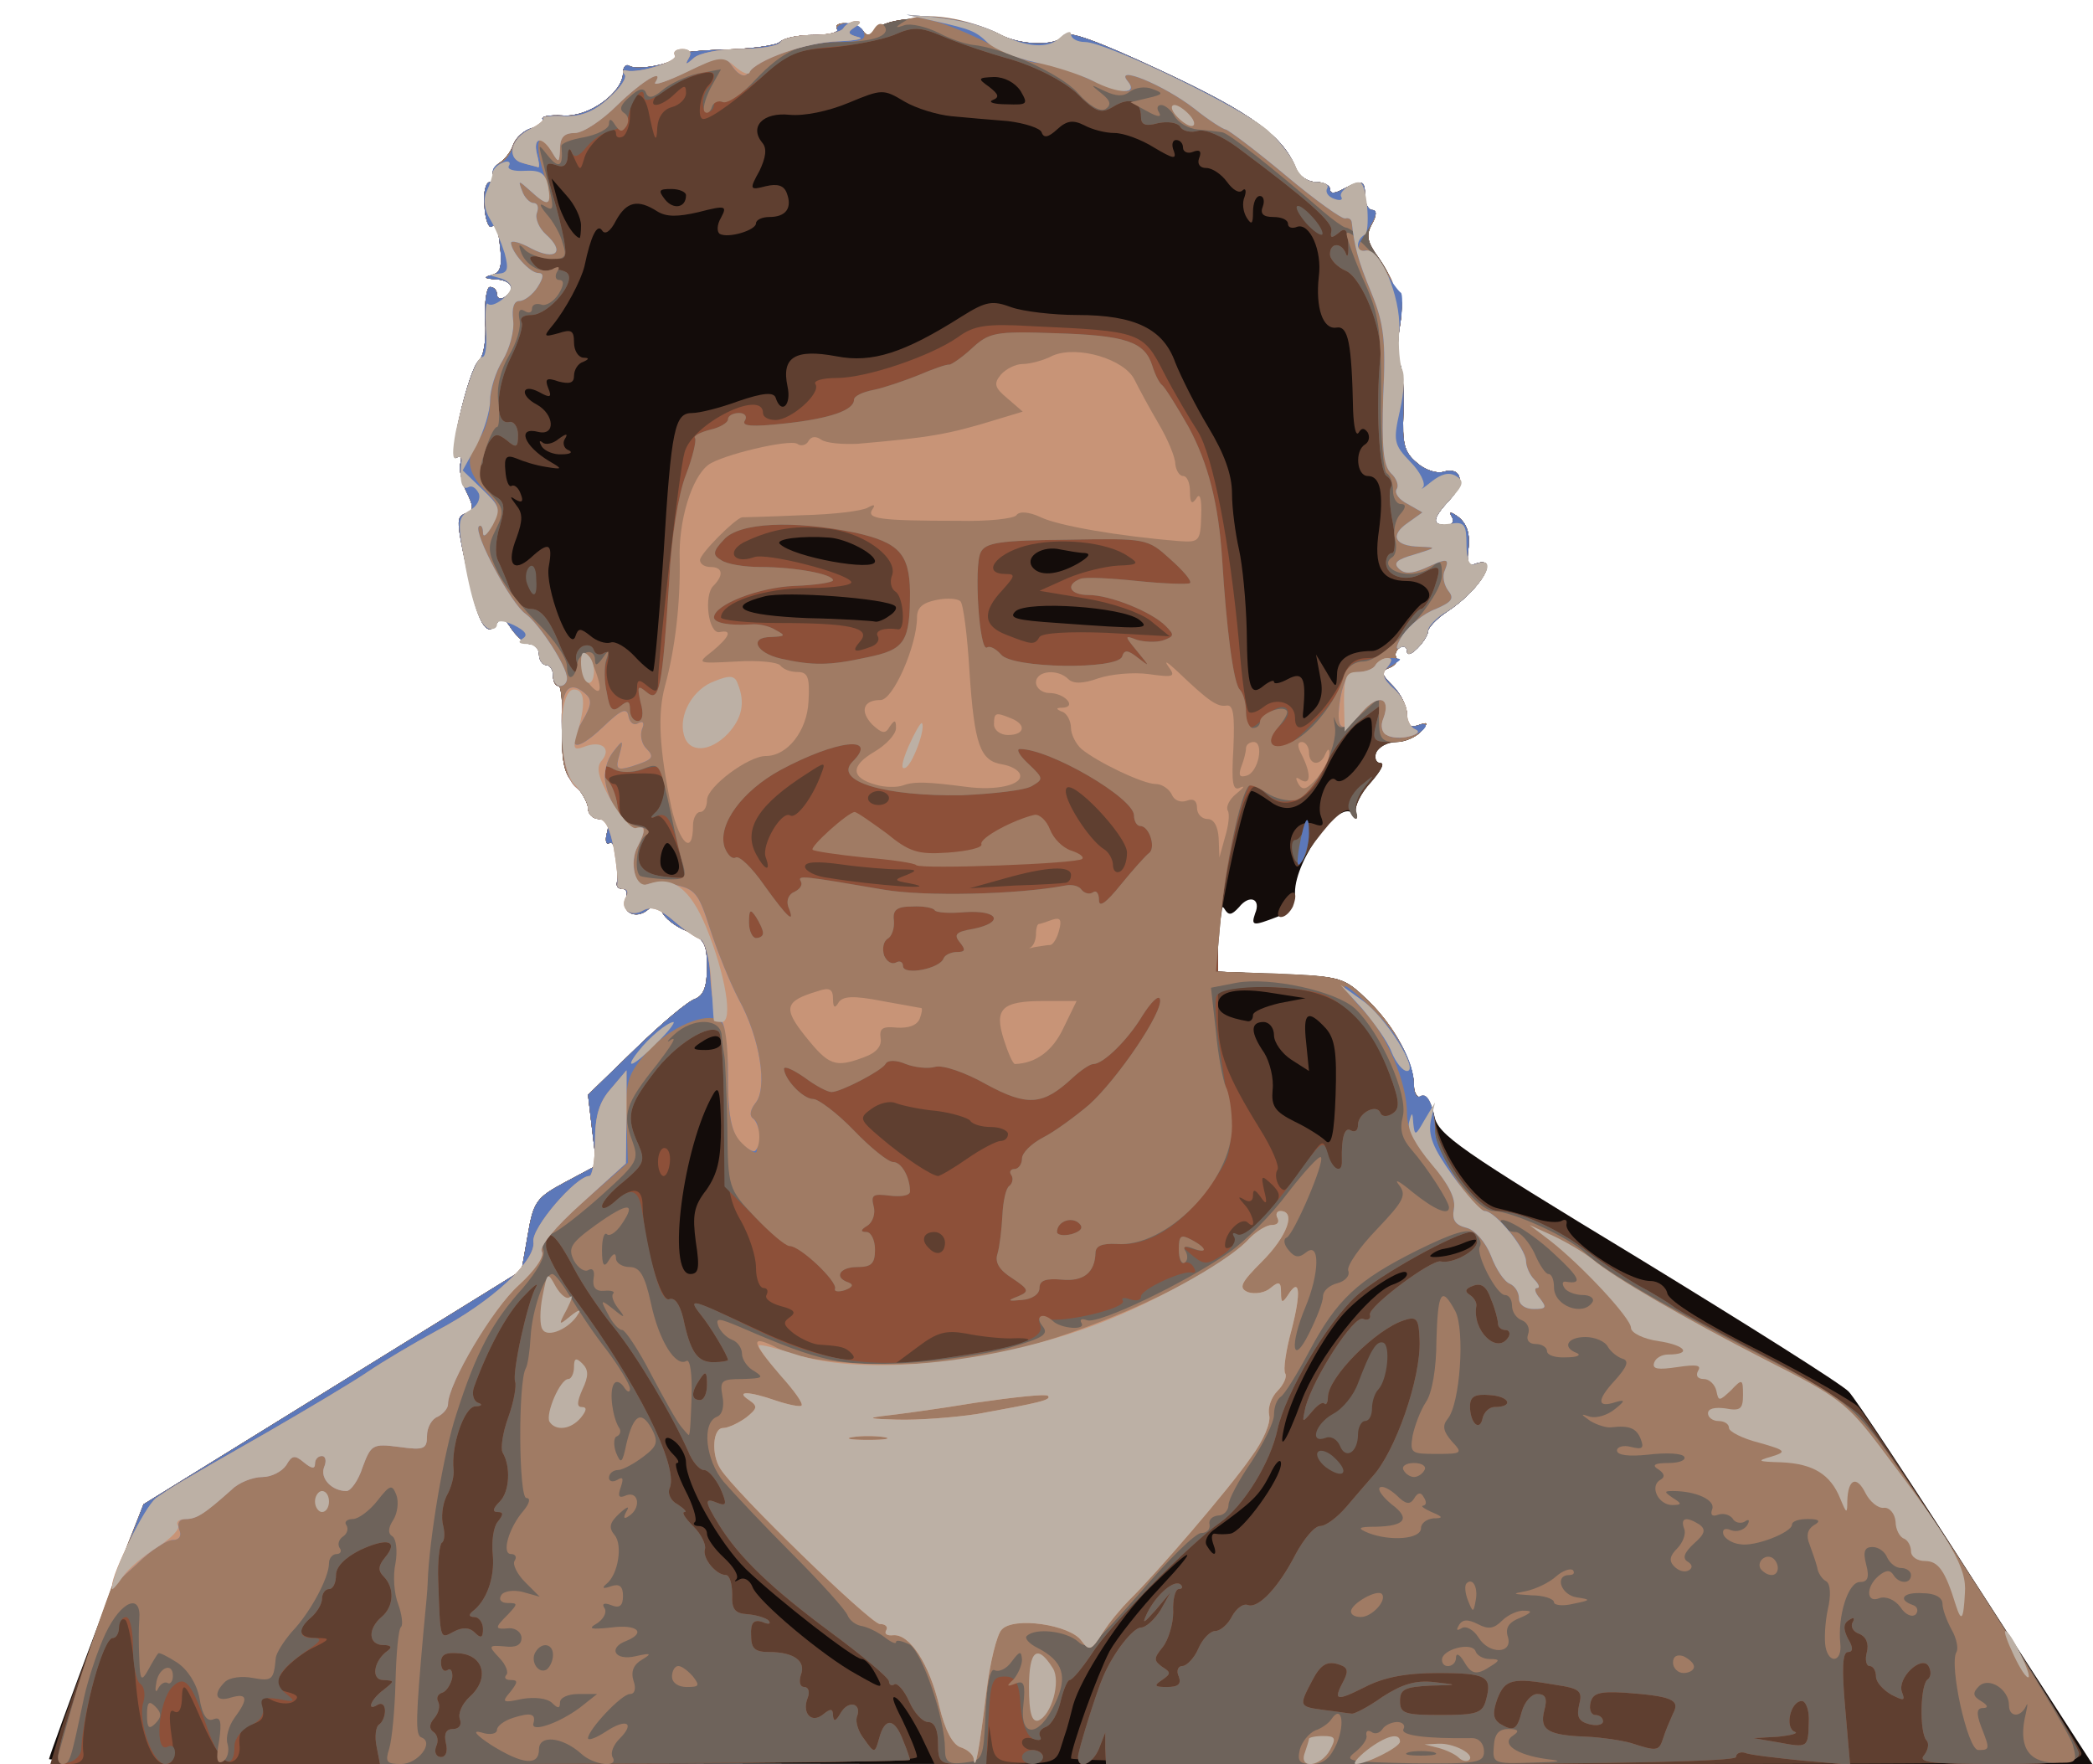 <!DOCTYPE svg PUBLIC "-//W3C//DTD SVG 20010904//EN" "http://www.w3.org/TR/2001/REC-SVG-20010904/DTD/svg10.dtd">
<svg version="1.0" xmlns="http://www.w3.org/2000/svg" width="299px" height="252px" viewBox="0 0 2990 2520" preserveAspectRatio="xMidYMid meet">
<g id="layer101" fill="#130c0a" stroke="none">
<path d="M70 2513 c1 -5 31 -88 68 -186 l67 -178 270 -167 270 -167 9 -51 c8 -47 12 -53 53 -75 l45 -24 -6 -50 -6 -51 68 -66 c37 -36 75 -68 85 -71 12 -5 17 -17 17 -45 0 -34 -4 -41 -29 -52 -16 -6 -32 -19 -35 -27 -5 -12 -9 -13 -21 -3 -17 14 -38 3 -31 -16 3 -8 1 -14 -4 -14 -6 0 -9 -3 -9 -7 4 -26 -2 -63 -10 -59 -5 4 -7 -3 -4 -14 4 -14 0 -20 -11 -20 -9 0 -16 -7 -16 -15 0 -8 -9 -24 -19 -34 -15 -15 -19 -32 -18 -80 1 -34 -1 -61 -5 -61 -5 0 -8 -7 -8 -15 0 -8 -4 -15 -10 -15 -5 0 -10 -7 -10 -15 0 -8 -6 -15 -13 -15 -7 0 -18 -10 -26 -21 -10 -16 -15 -19 -21 -9 -13 22 -26 3 -39 -57 -20 -92 -20 -94 -5 -100 11 -4 11 -9 0 -31 -7 -15 -11 -33 -8 -41 2 -8 0 -11 -6 -7 -14 8 17 -126 32 -139 7 -6 11 -29 9 -57 -1 -27 2 -48 7 -48 6 0 10 5 10 11 0 5 5 7 10 4 18 -11 11 -25 -12 -26 -16 -1 -18 -3 -6 -6 15 -4 17 -13 9 -66 0 -5 -5 -6 -9 -3 -4 2 -9 -11 -10 -30 -2 -19 2 -34 8 -34 6 0 9 -4 5 -9 -3 -6 1 -13 8 -18 7 -4 17 -16 20 -26 4 -11 16 -21 27 -24 11 -3 18 -9 15 -13 -2 -4 11 -6 29 -5 37 3 86 -33 86 -61 0 -8 4 -13 9 -10 12 8 72 -5 66 -14 -3 -4 28 -8 67 -9 40 -1 77 -6 82 -11 6 -6 27 -10 49 -10 21 0 36 -4 33 -8 -8 -13 28 -11 37 2 4 7 10 8 15 1 20 -27 128 -24 182 5 29 15 80 16 89 1 6 -8 46 6 142 51 128 60 173 93 191 140 4 10 17 18 28 18 11 0 20 5 20 10 0 7 6 7 19 0 27 -14 31 -13 31 10 0 11 5 20 10 20 7 0 7 7 0 20 -9 16 -7 26 10 49 11 16 20 34 20 40 0 6 4 11 8 11 5 0 6 20 2 45 -4 24 -4 49 0 55 4 7 6 37 5 68 -2 46 1 58 19 73 11 10 28 16 38 13 26 -8 32 16 9 40 -25 27 -26 36 -5 36 9 0 12 -5 8 -12 -5 -8 -1 -7 10 1 12 10 16 24 14 43 -3 21 -1 27 8 24 39 -15 10 36 -39 68 -15 10 -27 23 -27 28 0 5 -7 16 -15 24 -9 9 -15 11 -15 4 0 -6 -5 -8 -10 -5 -6 4 -8 10 -5 15 3 4 -2 11 -10 14 -13 5 -12 9 5 26 11 11 20 29 20 41 0 15 4 19 16 15 14 -5 15 -4 4 9 -7 8 -23 15 -35 15 -13 0 -25 7 -29 15 -3 8 0 15 6 15 7 0 0 12 -14 28 -14 15 -23 34 -21 42 3 11 2 11 -4 3 -17 -24 -83 64 -83 112 0 18 -7 28 -26 35 -34 13 -37 13 -31 -5 9 -21 -8 -28 -23 -9 -11 12 -15 12 -21 2 -5 -8 -9 8 -9 39 l0 51 89 4 c87 3 91 4 126 38 37 36 65 88 65 121 0 11 5 18 12 17 7 -2 14 10 17 26 5 27 37 49 291 203 157 96 292 181 301 191 9 9 91 133 182 275 l166 257 -1460 0 c-802 0 -1459 -3 -1459 -7z"/>
</g>
<g id="layer102" fill="#5f3f30" stroke="none">
<path d="M83 2483 c6 -21 36 -105 67 -186 l55 -148 270 -167 270 -167 9 -51 c8 -47 12 -53 53 -75 l45 -24 -6 -50 -6 -51 68 -66 c37 -36 75 -68 85 -71 12 -5 17 -17 17 -45 0 -34 -4 -41 -29 -52 -16 -6 -32 -19 -35 -27 -5 -12 -9 -13 -21 -3 -17 14 -38 3 -31 -16 3 -8 1 -14 -4 -14 -6 0 -9 -3 -9 -7 4 -26 -2 -63 -10 -59 -5 4 -7 -3 -4 -14 4 -14 0 -20 -11 -20 -9 0 -16 -7 -16 -15 0 -8 -9 -24 -19 -34 -15 -15 -19 -32 -18 -80 1 -34 -1 -61 -5 -61 -5 0 -8 -7 -8 -15 0 -8 -4 -15 -10 -15 -5 0 -10 -7 -10 -15 0 -8 -6 -15 -13 -15 -7 0 -18 -10 -26 -21 -10 -16 -15 -19 -21 -9 -13 22 -26 3 -39 -57 -20 -92 -20 -94 -5 -100 11 -4 11 -9 0 -31 -7 -15 -11 -33 -8 -41 2 -8 0 -11 -6 -7 -14 8 17 -126 32 -139 7 -6 11 -29 9 -57 -1 -27 2 -48 7 -48 6 0 10 5 10 11 0 5 5 7 10 4 18 -11 11 -25 -12 -26 -16 -1 -18 -3 -6 -6 15 -4 17 -13 9 -66 0 -5 -5 -6 -9 -3 -4 2 -9 -11 -10 -30 -2 -19 2 -34 8 -34 6 0 9 -4 5 -9 -3 -6 1 -13 8 -18 7 -4 17 -16 20 -26 4 -11 16 -21 27 -24 11 -3 18 -9 15 -13 -2 -4 11 -6 29 -5 37 3 86 -33 86 -61 0 -8 4 -13 9 -10 12 8 72 -5 66 -14 -3 -4 28 -8 67 -9 40 -1 77 -6 82 -11 6 -6 27 -10 49 -10 21 0 36 -4 33 -8 -8 -13 28 -11 37 2 4 7 10 8 15 1 20 -27 128 -24 182 5 29 15 80 16 89 1 6 -8 46 6 142 51 128 60 173 93 191 140 4 10 17 18 28 18 11 0 20 5 20 10 0 7 6 7 19 0 27 -14 31 -13 31 10 0 11 5 20 10 20 7 0 7 7 0 20 -9 16 -7 26 10 49 11 16 20 34 20 40 0 6 4 11 8 11 5 0 6 20 2 45 -4 24 -4 49 0 55 4 7 6 37 5 68 -2 46 1 58 19 73 11 10 28 16 38 13 26 -8 32 16 9 40 -25 27 -26 36 -5 36 9 0 12 -5 8 -12 -5 -8 -1 -7 10 1 12 10 16 24 14 43 -3 21 -1 27 8 24 39 -15 10 36 -39 68 -15 10 -27 23 -27 28 0 5 -7 16 -15 24 -9 9 -15 11 -15 4 0 -6 -5 -8 -10 -5 -6 4 -8 10 -5 15 3 4 -2 11 -10 14 -13 5 -12 9 5 26 11 11 20 29 20 41 0 15 4 19 16 15 14 -5 15 -4 4 9 -7 8 -23 15 -35 15 -13 0 -25 7 -29 15 -3 8 0 15 6 15 7 0 0 12 -14 28 -14 15 -23 34 -21 42 3 11 2 12 -4 2 -7 -9 -15 -5 -34 15 -13 15 -29 36 -35 47 -11 19 -12 19 -19 -3 -8 -27 10 -52 32 -44 13 5 15 2 10 -11 -7 -18 10 -62 21 -52 12 13 52 -38 52 -66 0 -28 -1 -28 -21 -14 -11 8 -31 36 -44 64 -25 53 -52 69 -82 46 -10 -7 -21 -14 -25 -14 -9 0 -48 175 -48 220 l0 38 89 4 c87 3 91 4 126 38 37 36 65 88 65 121 0 11 5 18 12 17 6 -2 15 13 18 32 9 50 58 119 89 126 14 3 39 10 55 15 15 5 32 6 37 3 5 -3 8 -1 7 4 -6 19 85 82 120 82 11 0 22 8 24 18 3 11 54 43 132 82 70 36 133 72 141 80 20 22 309 471 318 493 6 16 -32 17 -718 17 -399 0 -725 -4 -725 -8 0 -15 37 -118 55 -153 10 -18 43 -60 74 -93 57 -61 46 -59 -17 3 -42 41 -98 128 -109 167 -4 16 -8 31 -9 34 -1 3 -5 15 -9 28 -7 21 -13 22 -94 22 l-86 0 -19 -40 c-11 -22 -26 -46 -34 -53 -10 -8 -7 3 7 30 11 23 21 47 21 53 0 7 -197 10 -619 10 l-619 0 11 -37z m1167 -93 c-6 -11 -14 -20 -19 -20 -11 0 -119 -84 -165 -128 -38 -37 -86 -122 -86 -153 0 -9 -7 -22 -15 -29 -18 -15 -20 1 -3 18 7 7 9 12 5 12 -4 0 1 17 12 39 11 21 17 41 14 45 -4 3 -1 6 5 6 7 0 12 5 12 11 0 7 11 22 24 34 14 13 22 26 18 31 -4 4 -2 4 5 0 6 -3 14 1 18 11 7 20 101 99 149 125 39 22 39 22 26 -2z m483 -185 c-3 -9 -2 -15 3 -14 5 1 15 1 21 0 17 -1 73 -79 73 -100 0 -9 -8 -2 -16 16 -15 29 -24 38 -78 77 -11 7 -16 18 -12 24 10 17 16 15 9 -3z m126 -203 c23 -62 98 -156 131 -167 11 -4 20 -10 20 -15 0 -15 -68 29 -95 62 -30 36 -69 110 -79 151 -11 45 0 31 23 -31z m-865 -228 c-5 -38 -3 -51 15 -74 16 -23 21 -43 21 -92 -1 -48 -3 -59 -11 -45 -43 74 -67 257 -33 257 12 0 14 -8 8 -46z m1111 4 c7 -8 4 -9 -10 -4 -11 5 -25 9 -32 10 -7 1 -15 5 -19 9 -4 3 6 4 22 1 16 -3 34 -10 39 -16z m-211 -309 c-26 -28 -33 -23 -28 21 l4 40 -25 -16 c-14 -9 -25 -25 -25 -35 0 -11 -7 -19 -15 -19 -19 0 -19 15 1 44 8 13 14 37 12 53 -2 23 3 31 31 45 19 9 39 22 45 28 8 8 12 -10 14 -66 2 -61 -1 -80 -14 -95z m-864 21 c0 -13 -11 -13 -30 0 -12 8 -11 10 8 10 12 0 22 -4 22 -10z m760 -40 c0 -5 17 -12 38 -17 l37 -7 -45 -7 c-53 -9 -80 -3 -80 16 0 12 14 19 43 24 4 0 7 -3 7 -9z m-820 -212 c0 -7 -4 -19 -9 -26 -7 -11 -10 -10 -15 3 -3 9 -4 21 0 26 8 13 24 11 24 -3z m916 -271 l-6 -32 15 25 c14 24 14 24 15 4 0 -22 17 -34 50 -34 10 0 29 -15 41 -32 13 -18 27 -34 31 -36 21 -9 6 -32 -22 -32 -37 0 -48 -20 -40 -73 7 -53 2 -77 -16 -77 -16 0 -19 -36 -4 -45 6 -4 7 -11 4 -17 -5 -7 -9 -7 -13 0 -4 6 -7 -8 -8 -31 -2 -98 -7 -122 -24 -119 -19 3 -30 -28 -25 -73 5 -37 -13 -77 -31 -71 -7 3 -13 1 -13 -4 0 -6 -9 -10 -21 -10 -15 0 -19 -5 -15 -15 3 -8 1 -15 -4 -15 -6 0 -10 10 -10 23 0 17 -2 19 -9 8 -5 -8 -7 -21 -3 -30 3 -9 1 -13 -3 -9 -5 5 -14 -1 -22 -12 -8 -11 -21 -20 -30 -20 -9 0 -13 -6 -10 -14 4 -10 1 -13 -9 -9 -7 3 -14 0 -14 -6 0 -6 -4 -11 -10 -11 -5 0 -7 7 -3 16 4 12 -1 11 -28 -5 -19 -12 -44 -21 -57 -21 -13 0 -32 -5 -43 -11 -16 -8 -25 -7 -39 6 -12 11 -19 13 -22 4 -2 -6 -24 -13 -48 -16 -25 -2 -61 -5 -81 -7 -20 -2 -50 -11 -67 -21 -30 -18 -32 -18 -80 2 -29 12 -63 19 -84 17 -38 -4 -58 17 -39 40 7 8 5 21 -4 40 -15 27 -14 28 9 22 17 -4 26 -1 30 10 8 21 -1 34 -25 34 -10 0 -19 4 -19 9 0 10 -40 22 -52 15 -4 -3 -4 -13 2 -23 9 -17 7 -18 -32 -8 -30 7 -46 7 -59 -1 -28 -18 -44 -14 -59 13 -8 16 -16 21 -20 14 -7 -10 -16 8 -25 51 -5 21 -27 62 -45 84 -14 17 -14 18 8 12 18 -6 22 -4 22 13 0 12 6 21 13 22 9 0 9 2 0 6 -7 2 -13 11 -13 20 0 10 -6 12 -22 8 -17 -6 -20 -4 -15 9 6 14 3 15 -13 6 -25 -13 -28 5 -3 18 25 14 27 45 2 39 -31 -8 -21 20 16 42 19 11 19 12 -5 8 -14 -2 -33 -8 -42 -12 -15 -6 -18 -2 -16 18 1 14 5 24 9 21 4 -2 10 3 13 12 4 10 2 13 -7 8 -9 -6 -9 -5 0 7 10 12 10 22 1 47 -15 38 -5 51 20 29 26 -24 32 -21 26 12 -6 30 30 125 38 100 4 -12 7 -12 21 -1 9 8 22 12 29 10 7 -3 23 7 35 20 13 14 25 23 26 21 2 -2 9 -78 15 -169 11 -180 16 -200 41 -200 10 0 39 -7 66 -17 35 -12 50 -13 53 -5 8 25 23 11 17 -16 -9 -42 11 -54 70 -43 51 10 97 -5 179 -57 35 -22 44 -23 71 -13 17 6 60 11 94 11 83 0 123 20 140 68 8 20 29 62 47 92 23 38 34 68 34 95 0 22 5 58 10 80 5 22 10 74 11 115 1 85 5 96 25 79 8 -6 14 -8 14 -5 0 4 9 2 20 -4 21 -11 26 -2 22 43 -2 17 -1 17 14 2 11 -11 15 -26 10 -48z m-259 -82 c-25 -18 -158 -27 -176 -12 -11 10 0 13 60 17 124 9 134 9 116 -5z m-357 -5 c8 -5 12 -11 9 -14 -11 -11 -157 -22 -187 -14 -58 15 -33 27 61 31 50 1 94 4 97 5 3 1 12 -2 20 -8z m270 -75 c15 -9 19 -14 10 -15 -8 0 -24 -3 -35 -5 -25 -6 -50 9 -41 24 10 15 36 13 66 -4z m-290 -3 c0 -11 -40 -32 -65 -34 -40 -3 -78 2 -71 9 19 19 136 40 136 25z m-420 -480 c0 -11 -9 -30 -21 -43 l-21 -24 8 30 c6 25 23 53 32 55 1 0 2 -8 2 -18z m150 -43 c0 -5 -10 -9 -21 -9 -18 0 -19 2 -9 15 12 15 30 12 30 -6z m478 -149 c-8 -12 -23 -20 -38 -20 -23 1 -24 2 -7 14 14 11 15 15 5 19 -7 3 2 6 20 6 30 1 31 0 20 -19z"/>
<path d="M774 638 c-4 -7 -4 -10 1 -6 4 4 15 2 23 -5 11 -8 14 -8 9 0 -4 6 -1 14 5 16 7 3 3 6 -9 6 -12 1 -25 -5 -29 -11z"/>
<path d="M1832 1290 c14 -22 24 -19 15 5 -4 8 -11 15 -17 15 -6 0 -6 -7 2 -20z"/>
</g>
<g id="layer103" fill="#8d5039" stroke="none">
<path d="M86 2493 c8 -37 68 -214 96 -286 l23 -58 270 -167 270 -167 9 -51 c8 -47 12 -53 53 -75 l45 -24 -6 -50 -6 -51 68 -66 c37 -36 75 -68 85 -71 12 -5 17 -17 17 -45 0 -34 -4 -41 -29 -52 -16 -6 -32 -19 -35 -27 -5 -12 -9 -13 -21 -3 -17 14 -38 3 -31 -16 3 -8 1 -14 -4 -14 -6 0 -9 -3 -9 -7 4 -26 -2 -63 -10 -59 -5 4 -7 -3 -4 -14 4 -14 0 -20 -11 -20 -9 0 -16 -7 -16 -15 0 -8 -9 -24 -19 -34 -15 -15 -19 -32 -18 -80 1 -34 -1 -61 -5 -61 -5 0 -8 -7 -8 -15 0 -8 -4 -15 -10 -15 -5 0 -10 -7 -10 -15 0 -8 -6 -15 -13 -15 -7 0 -18 -10 -26 -21 -10 -16 -15 -19 -21 -9 -13 22 -26 3 -39 -57 -20 -92 -20 -94 -5 -100 11 -4 11 -9 0 -31 -7 -15 -11 -33 -8 -41 2 -8 0 -11 -6 -7 -14 8 17 -126 32 -139 7 -6 11 -29 9 -57 -1 -27 2 -48 7 -48 6 0 10 5 10 11 0 5 5 7 10 4 18 -11 11 -25 -12 -26 -16 -1 -18 -3 -6 -6 15 -4 17 -13 9 -66 0 -5 -5 -6 -9 -3 -4 2 -9 -11 -10 -30 -2 -19 2 -34 8 -34 6 0 9 -4 5 -9 -3 -6 1 -13 8 -18 7 -4 17 -16 20 -26 4 -11 16 -21 27 -24 11 -3 18 -9 15 -13 -2 -4 11 -6 29 -5 37 3 86 -33 86 -61 0 -8 4 -13 9 -10 12 8 72 -5 66 -14 -3 -4 28 -8 67 -9 40 -1 77 -6 82 -11 6 -6 27 -10 49 -10 21 0 36 -4 33 -8 -8 -13 28 -11 37 2 4 7 10 8 15 1 20 -27 128 -24 182 5 29 15 80 16 89 1 6 -8 46 6 142 51 128 60 173 93 191 140 4 10 17 18 28 18 11 0 20 5 20 10 0 7 6 7 19 0 27 -14 31 -13 31 10 0 11 5 20 10 20 7 0 7 7 0 20 -9 16 -7 26 10 49 11 16 20 34 20 40 0 6 4 11 8 11 5 0 6 20 2 45 -4 24 -4 49 0 55 4 7 6 37 5 68 -2 46 1 58 19 73 11 10 28 16 38 13 26 -8 32 16 9 40 -25 27 -26 36 -5 36 9 0 12 -5 8 -12 -5 -8 -1 -7 10 1 12 10 16 24 14 43 -3 21 -1 27 8 24 39 -15 10 36 -39 68 -15 10 -27 23 -27 28 0 5 -7 16 -15 24 -9 9 -15 11 -15 4 0 -6 -5 -8 -10 -5 -6 4 -8 10 -5 15 3 4 -2 11 -10 14 -13 5 -12 9 5 26 11 11 20 29 20 41 0 15 4 19 16 15 14 -5 15 -4 4 9 -7 8 -25 15 -41 15 -27 0 -29 -2 -23 -26 l7 -27 -31 23 c-17 13 -38 40 -47 62 -19 49 -57 69 -84 44 -19 -17 -20 -17 -31 4 -14 27 -40 161 -40 210 l0 38 89 4 c87 3 91 4 126 38 37 36 65 88 65 121 0 11 5 18 12 17 7 -2 15 14 18 38 7 49 62 124 91 124 29 0 86 26 127 58 21 16 53 37 72 48 19 10 42 24 50 30 8 7 65 37 126 69 61 31 125 71 142 88 39 41 312 463 312 482 0 12 -21 15 -116 15 -96 0 -115 -2 -105 -13 6 -8 7 -17 3 -21 -10 -11 -9 -80 2 -87 5 -4 5 -12 1 -19 -10 -16 -45 17 -38 37 5 13 3 13 -15 4 -12 -7 -22 -18 -22 -26 0 -8 -4 -15 -9 -15 -5 0 -7 -9 -4 -20 3 -12 -1 -22 -11 -26 -9 -3 -13 -11 -9 -17 3 -6 1 -7 -5 -3 -9 5 -9 13 -2 27 8 13 7 19 0 19 -8 0 -9 24 -4 80 l7 81 -69 -6 c-38 -4 -75 -8 -81 -11 -7 -2 -13 1 -13 6 0 6 -166 10 -450 10 l-450 0 -1 -22 0 -23 -9 23 c-9 22 -30 31 -30 12 0 -9 27 -95 36 -115 15 -35 43 -70 54 -70 7 0 19 -11 28 -25 l14 -25 -21 25 c-18 20 -20 21 -12 4 13 -26 39 -49 48 -40 3 3 2 6 -3 6 -5 0 -9 15 -8 33 0 17 -7 40 -15 50 -13 16 -13 19 -1 28 13 8 13 10 0 19 -12 8 -11 10 7 10 16 0 21 -4 17 -15 -4 -8 -1 -15 5 -15 6 0 17 -11 23 -25 6 -14 17 -25 24 -25 7 0 18 -9 24 -21 6 -11 16 -19 23 -16 15 5 44 -26 68 -73 12 -22 27 -40 35 -40 8 0 24 -12 37 -27 12 -14 29 -34 37 -43 33 -35 70 -141 68 -195 -1 -31 -4 -35 -22 -29 -41 13 -109 82 -109 110 0 8 -3 12 -5 9 -3 -3 -11 3 -19 13 -13 15 -13 15 -8 -8 12 -43 69 -131 82 -126 7 3 12 0 10 -6 -2 -12 88 -79 101 -76 17 4 52 -15 52 -28 0 -8 -4 -14 -8 -14 -21 0 -131 61 -164 91 -42 38 -102 140 -113 191 -10 47 -48 109 -82 133 -43 30 -156 145 -183 187 -14 21 -28 38 -32 38 -3 0 -9 14 -13 31 -4 17 -13 33 -21 36 -8 3 -11 9 -8 14 3 5 -2 6 -10 3 -9 -3 -16 -1 -16 5 0 6 7 11 15 11 8 0 15 4 15 10 0 5 -16 9 -34 8 -29 -1 -36 -5 -39 -27 l-4 -26 -2 28 c-1 24 -5 27 -36 27 -32 0 -35 -2 -35 -30 0 -19 -5 -30 -14 -30 -8 0 -20 -13 -27 -29 -7 -16 -17 -27 -21 -25 -4 3 -8 1 -8 -4 0 -5 -37 -36 -83 -70 -85 -63 -131 -107 -160 -154 -21 -34 -21 -39 -2 -31 13 5 14 2 4 -21 -7 -14 -17 -26 -23 -26 -7 0 -17 -12 -23 -27 -23 -52 -73 -136 -107 -178 -19 -23 -44 -60 -56 -83 -26 -50 -40 -61 -40 -32 0 11 19 47 43 78 86 116 146 235 134 267 -4 8 1 19 11 24 9 6 14 11 10 11 -5 0 1 9 13 21 11 11 18 26 16 32 -4 13 16 37 30 37 5 0 9 12 9 28 -1 21 4 27 22 28 12 1 26 5 30 9 4 5 0 6 -9 2 -12 -4 -17 1 -16 19 0 19 5 24 26 24 35 0 53 13 45 33 -3 10 -1 17 5 17 6 0 8 7 5 15 -9 22 5 38 22 24 11 -9 14 -8 14 2 1 9 4 8 11 -4 11 -19 31 -14 23 6 -2 7 2 21 11 32 14 20 15 20 21 -2 8 -30 22 -29 34 3 6 14 10 27 10 28 0 2 -170 4 -379 5 l-378 2 -5 -26 c-3 -14 -1 -28 3 -31 5 -3 9 -12 9 -20 0 -8 -4 -12 -10 -9 -17 11 -11 -7 8 -21 16 -13 16 -13 0 -14 -19 0 -14 -28 6 -42 7 -5 4 -8 -6 -8 -22 0 -23 -23 -3 -40 18 -15 19 -42 3 -58 -8 -8 -8 -15 2 -27 20 -24 4 -29 -35 -11 -22 11 -35 24 -35 36 0 11 -4 20 -10 20 -5 0 -10 6 -10 14 0 7 -7 19 -15 26 -22 18 -19 30 8 30 20 0 19 2 -8 15 -17 9 -36 25 -43 36 -12 18 -11 21 8 26 16 4 18 8 9 14 -7 4 -21 3 -32 -3 -16 -8 -18 -7 -13 10 5 14 1 21 -14 25 -14 4 -19 12 -18 28 2 14 -3 24 -12 26 -10 2 -24 -18 -42 -59 -22 -51 -27 -58 -28 -35 0 17 -4 26 -11 22 -7 -5 -8 6 -4 34 5 31 3 41 -8 41 -22 0 -38 -48 -44 -128 -3 -40 -10 -75 -14 -78 -5 -3 -9 2 -9 10 0 9 -4 16 -9 16 -15 0 -47 123 -42 163 2 11 -5 17 -19 17 -17 0 -19 -4 -14 -27z m551 -3 c-3 -13 0 -20 10 -20 9 0 13 -6 10 -14 -3 -8 3 -22 14 -32 28 -25 21 -58 -13 -62 -21 -2 -28 1 -28 13 0 9 4 14 9 11 5 -4 8 2 7 11 -2 9 -8 19 -14 21 -7 2 -9 8 -6 13 3 6 1 16 -6 24 -7 8 -7 15 -1 19 6 4 8 13 4 21 -3 8 0 15 7 15 7 0 10 -8 7 -20z m1739 -7 c3 -10 10 -26 14 -35 11 -20 -2 -25 -70 -30 -36 -2 -45 1 -48 15 -2 9 1 17 7 17 6 0 11 4 11 9 0 5 -9 7 -20 4 -15 -4 -18 -11 -14 -28 5 -19 1 -23 -33 -28 -63 -11 -73 -8 -84 20 -7 20 -6 28 3 35 20 12 25 10 32 -17 4 -14 14 -25 22 -25 12 0 15 6 10 24 -7 28 6 35 62 37 20 1 48 5 62 9 37 12 40 12 46 -7z m208 -23 c1 -16 -4 -30 -10 -30 -16 0 -25 38 -10 44 6 2 -5 5 -24 7 l-35 2 35 6 c43 8 43 8 44 -29z m-609 -36 c28 -18 47 -24 74 -21 35 4 35 4 -6 5 -36 2 -43 5 -43 22 0 18 7 20 59 20 52 0 59 -3 64 -22 9 -33 1 -38 -69 -38 -45 0 -77 6 -104 20 -42 21 -46 20 -30 -10 7 -14 5 -19 -10 -23 -15 -4 -24 2 -35 23 -20 38 -20 38 18 43 17 2 35 5 38 5 3 1 23 -9 44 -24z m-1297 -92 c9 9 12 8 12 -5 0 -9 -6 -17 -12 -17 -8 0 -9 -3 -3 -8 20 -15 32 -48 29 -81 -2 -19 1 -40 7 -47 9 -11 8 -14 0 -14 -8 0 -7 -5 3 -15 14 -14 16 -50 4 -70 -3 -6 0 -28 8 -50 8 -22 12 -45 10 -51 -5 -12 18 -116 30 -136 4 -7 -5 0 -19 15 -24 25 -51 76 -70 129 -3 9 -1 19 6 22 7 2 5 5 -4 5 -16 1 -35 57 -31 91 1 8 -3 25 -10 37 -6 12 -8 31 -5 42 3 12 2 23 -2 25 -3 3 -6 26 -5 53 3 86 2 85 22 74 13 -7 23 -6 30 1z m1457 -322 c28 0 22 -15 -6 -17 -22 -2 -29 2 -29 16 0 24 14 37 18 17 2 -9 10 -16 17 -16z m-1125 -32 c0 -19 -2 -20 -10 -8 -13 19 -13 30 0 30 6 0 10 -10 10 -22z m30 -35 c0 -6 -25 -48 -39 -65 -19 -25 -15 -23 82 22 74 35 155 55 133 33 -8 -8 -13 -10 -44 -12 -10 0 -27 -8 -38 -16 -15 -12 -16 -16 -6 -23 10 -7 7 -11 -12 -16 -15 -4 -24 -11 -21 -16 3 -6 1 -10 -4 -10 -6 0 -11 -13 -11 -29 0 -17 -10 -46 -21 -66 -18 -30 -22 -54 -24 -150 -1 -63 -4 -118 -8 -121 -13 -13 -63 18 -94 60 -36 47 -39 62 -21 101 10 23 8 28 -20 52 -18 14 -32 30 -32 36 0 6 8 3 18 -6 26 -23 40 -21 40 6 1 51 26 138 38 133 8 -3 15 7 20 27 10 48 20 63 43 63 12 0 21 -2 21 -3z m378 -14 c57 -11 68 -19 25 -17 -16 0 -44 -3 -63 -7 -29 -5 -41 -2 -70 20 l-35 26 45 -6 c25 -4 69 -11 98 -16z m737 -19 c3 -5 1 -10 -4 -10 -6 0 -11 -4 -11 -9 0 -5 -4 -21 -10 -35 -6 -18 -14 -24 -26 -19 -11 4 -12 8 -4 13 6 4 10 11 9 16 -6 35 30 70 46 44z m-805 -135 c0 -8 -7 -15 -15 -15 -16 0 -20 12 -8 23 11 12 23 8 23 -8z m468 -82 c-16 -15 -17 -15 -12 8 5 19 3 21 -5 9 -8 -11 -11 -12 -11 -2 0 8 -5 10 -12 6 -10 -6 -10 -4 0 7 12 13 18 38 5 26 -9 -10 -33 13 -33 32 0 10 14 2 42 -27 40 -39 41 -43 26 -59z m47 -30 c24 -36 26 -37 31 -15 7 23 22 31 21 10 -1 -33 4 -49 13 -43 6 3 10 0 10 -8 0 -17 27 -31 32 -17 2 5 9 6 17 1 11 -7 11 -17 -4 -57 -34 -92 -80 -124 -180 -124 l-65 0 0 45 c0 49 13 82 60 158 17 27 28 53 25 58 -6 9 2 29 10 29 2 0 16 -17 30 -37z m-483 -8 c20 -14 42 -25 47 -25 6 0 11 -4 11 -10 0 -5 -11 -10 -24 -10 -14 0 -27 -4 -30 -9 -3 -4 -25 -11 -48 -14 -24 -2 -50 -8 -58 -11 -9 -4 -24 0 -35 8 -18 13 -18 15 14 42 33 28 71 53 81 54 3 0 22 -11 42 -25z m-82 -393 c-23 -4 -24 -5 -5 -12 17 -7 15 -8 -10 -8 -16 0 -54 -3 -82 -7 -36 -5 -53 -4 -53 3 0 6 15 14 33 16 66 11 167 18 117 8z m223 -1 c4 -1 7 -5 7 -11 0 -14 -35 -12 -95 5 l-50 14 65 -4 c36 -1 68 -3 73 -4z m-557 -56 c-11 -28 -22 -43 -29 -39 -8 5 -8 2 1 -7 6 -7 12 -22 12 -34 0 -18 -6 -21 -40 -20 -22 0 -40 3 -40 8 0 4 4 7 8 7 4 0 8 12 7 28 0 21 5 28 22 30 20 3 21 6 12 23 -15 29 -5 47 28 51 15 2 30 2 32 1 2 -1 -4 -23 -13 -48z m644 13 c0 -24 -81 -109 -87 -91 -5 14 33 73 54 86 7 4 13 15 13 23 0 8 5 12 10 9 6 -3 10 -15 10 -27z m-516 7 c-7 -18 23 -68 35 -60 9 5 32 -26 44 -59 7 -18 6 -18 -20 -1 -69 44 -92 79 -73 115 12 23 22 27 14 5z m176 -85 c0 -5 -7 -10 -15 -10 -8 0 -15 5 -15 10 0 6 7 10 15 10 8 0 15 -4 15 -10z m619 -126 c12 -14 26 -36 31 -50 7 -17 17 -24 35 -24 19 0 31 -10 46 -35 12 -19 25 -35 29 -35 4 0 13 -13 19 -30 11 -33 9 -35 -19 -20 -22 12 -50 3 -50 -16 0 -8 4 -14 9 -14 4 0 5 -19 1 -42 -5 -24 -6 -47 -3 -52 3 -4 0 -12 -6 -16 -11 -6 -16 -100 -9 -171 3 -39 -26 -111 -49 -122 -12 -5 -23 -16 -23 -24 0 -17 17 -17 23 0 2 6 4 0 3 -15 -1 -20 -4 -24 -14 -15 -10 8 -12 7 -10 -3 3 -12 -33 -44 -135 -120 -22 -16 -45 -26 -56 -23 -10 3 -22 0 -25 -6 -4 -6 -18 -8 -32 -5 -18 5 -24 2 -24 -9 0 -23 -16 -29 -39 -15 -18 11 -25 9 -53 -19 -20 -18 -57 -37 -93 -48 -33 -9 -77 -24 -98 -33 -33 -14 -43 -14 -70 -2 -18 7 -58 15 -90 18 -48 3 -63 9 -93 37 -35 33 -78 65 -89 65 -10 0 -5 -36 7 -48 6 -6 9 -14 6 -17 -8 -8 -74 20 -82 34 -11 17 10 13 28 -5 14 -13 16 -13 16 -1 0 8 -9 17 -20 20 -12 3 -20 14 -21 29 -1 25 -4 19 -13 -25 -8 -32 -26 -27 -26 8 0 13 -5 27 -10 30 -6 3 -10 1 -10 -4 0 -18 -38 11 -45 34 -6 20 -6 20 -15 0 -8 -18 -9 -19 -9 -1 -1 12 -6 16 -16 12 -18 -6 -18 -2 -5 44 6 19 13 48 16 64 4 27 3 28 -25 24 -25 -4 -28 -2 -19 9 6 8 17 12 23 9 7 -2 17 -1 24 3 17 11 -25 61 -50 61 -11 0 -17 4 -14 10 3 5 -4 28 -15 50 -22 44 -24 97 -3 93 7 -2 13 7 13 18 0 18 -2 20 -16 8 -13 -10 -17 -10 -25 2 -5 8 -9 20 -9 27 0 7 -5 10 -11 6 -8 -5 -8 -1 0 14 6 12 19 25 28 31 14 7 15 15 7 43 -6 18 -7 40 -3 48 4 8 12 27 18 43 6 16 18 27 30 27 13 0 25 14 38 45 10 25 21 45 25 45 4 0 5 -6 2 -14 -3 -8 0 -17 7 -22 7 -4 15 -2 17 4 2 7 9 9 14 5 7 -4 9 1 6 14 -3 11 -1 28 4 37 12 21 38 21 38 0 0 -14 3 -14 15 -4 12 10 15 9 15 -6 1 -43 30 -301 38 -328 11 -41 112 -91 112 -56 0 6 8 10 18 10 22 0 65 -38 57 -51 -4 -5 10 -9 30 -9 43 0 134 -31 173 -58 23 -17 40 -20 107 -16 155 7 158 8 188 67 15 29 37 66 48 83 22 35 46 160 59 302 4 51 10 96 14 99 3 3 12 0 21 -7 18 -15 45 -6 45 15 0 22 13 18 39 -11z m-645 -90 c9 -3 13 -10 10 -15 -5 -8 9 -13 29 -10 11 2 8 -47 -4 -54 -6 -4 -8 -14 -5 -22 10 -24 -36 -60 -86 -67 -48 -7 -85 -1 -126 19 -25 14 -13 31 15 21 17 -7 131 22 139 35 3 5 -25 9 -61 9 -64 0 -125 21 -125 42 0 4 37 8 83 8 102 0 132 7 116 26 -13 15 -9 17 15 8z m241 -14 c4 -6 42 -8 96 -6 l90 5 -27 -22 c-15 -12 -56 -26 -93 -32 l-66 -11 40 -18 c21 -9 54 -17 72 -18 29 -1 31 -3 15 -13 -29 -21 -101 -28 -148 -15 -43 12 -62 40 -27 40 14 0 13 3 -5 23 -29 31 -28 51 6 64 36 14 40 15 47 3z"/>
<path d="M940 1660 c0 -11 4 -20 9 -20 6 0 9 9 8 20 -1 11 -5 20 -9 20 -4 0 -8 -9 -8 -20z"/>
</g>
<g id="layer104" fill="#6e635b" stroke="none">
<path d="M86 2493 c8 -37 68 -213 96 -286 l23 -58 270 -167 270 -167 9 -51 c8 -47 12 -53 53 -75 l45 -24 -6 -50 -6 -51 68 -66 c37 -36 75 -68 85 -71 12 -5 17 -17 17 -45 0 -34 -4 -41 -29 -52 -16 -6 -32 -19 -35 -27 -5 -12 -9 -13 -21 -3 -17 14 -38 3 -31 -16 3 -8 1 -14 -4 -14 -6 0 -9 -3 -9 -7 4 -26 -2 -63 -10 -59 -5 4 -7 -3 -4 -14 4 -14 0 -20 -11 -20 -9 0 -16 -7 -16 -15 0 -8 -9 -24 -19 -34 -15 -15 -19 -32 -18 -80 1 -34 -1 -61 -5 -61 -5 0 -8 -7 -8 -15 0 -8 -4 -15 -10 -15 -5 0 -10 -7 -10 -15 0 -8 -6 -15 -13 -15 -7 0 -18 -10 -26 -21 -10 -16 -15 -19 -21 -9 -13 22 -26 3 -39 -57 -20 -92 -20 -94 -5 -100 11 -4 11 -9 0 -31 -7 -15 -11 -33 -8 -41 2 -8 0 -11 -6 -7 -14 8 17 -126 32 -139 7 -6 11 -29 9 -57 -1 -27 2 -48 7 -48 6 0 10 5 10 11 0 5 5 7 10 4 18 -11 11 -25 -12 -26 -16 -1 -18 -3 -6 -6 15 -4 17 -13 9 -66 0 -5 -5 -6 -9 -3 -4 2 -9 -11 -10 -30 -2 -19 2 -34 8 -34 6 0 9 -4 5 -9 -3 -6 1 -13 8 -18 7 -4 17 -16 20 -26 4 -11 16 -21 27 -24 11 -3 18 -9 15 -13 -2 -4 11 -6 29 -5 37 3 86 -33 86 -61 0 -8 4 -13 9 -10 12 8 72 -5 66 -14 -3 -4 28 -8 67 -9 40 -1 77 -6 82 -11 6 -6 27 -10 49 -10 21 0 36 -4 33 -8 -8 -13 28 -11 37 2 4 7 10 8 15 1 20 -27 128 -24 182 5 29 15 80 16 89 1 6 -8 46 6 142 51 128 60 173 93 191 140 4 10 17 18 28 18 11 0 20 5 20 10 0 7 6 7 19 0 27 -14 31 -13 31 10 0 11 5 20 10 20 7 0 7 7 0 20 -9 16 -7 26 10 49 11 16 20 34 20 40 0 6 4 11 8 11 5 0 6 20 2 45 -4 24 -4 49 0 55 4 7 6 37 5 68 -2 46 1 58 19 73 11 10 28 16 38 13 26 -8 32 16 9 40 -25 27 -26 36 -5 36 9 0 12 -5 8 -12 -5 -8 -1 -7 10 1 12 10 16 24 14 43 -3 21 -1 27 8 24 39 -15 10 36 -39 68 -15 10 -27 23 -27 28 0 5 -7 16 -15 24 -9 9 -15 11 -15 4 0 -6 -5 -8 -10 -5 -6 4 -8 10 -5 15 3 4 -2 11 -10 14 -13 5 -12 9 5 26 11 11 20 29 20 41 0 15 4 19 16 15 14 -5 15 -4 4 9 -7 8 -25 15 -41 15 -27 0 -29 -2 -23 -26 l7 -27 -31 23 c-16 12 -38 40 -48 62 -22 49 -58 67 -85 42 -11 -10 -21 -15 -23 -13 -12 13 -37 123 -42 189 l-7 78 91 3 c88 4 92 5 127 39 37 36 65 88 65 121 0 11 5 18 12 17 7 -2 15 14 18 38 7 49 62 124 91 124 29 0 86 26 127 58 21 16 53 37 72 48 19 10 42 24 50 30 8 7 65 37 126 69 61 31 125 71 142 88 39 41 312 463 312 482 0 12 -21 15 -116 15 -96 0 -115 -2 -105 -13 6 -8 7 -17 3 -21 -10 -11 -9 -80 2 -87 5 -4 5 -12 1 -19 -10 -16 -45 17 -38 37 5 13 3 13 -15 4 -12 -7 -22 -18 -22 -26 0 -8 -4 -15 -9 -15 -5 0 -7 -9 -4 -20 3 -12 -1 -22 -11 -26 -9 -3 -13 -11 -9 -17 3 -6 1 -7 -5 -3 -9 5 -9 13 -2 27 8 13 7 19 0 19 -8 0 -9 24 -4 80 l7 81 -69 -6 c-38 -4 -75 -8 -81 -11 -7 -2 -13 1 -13 6 0 6 -166 10 -450 10 l-450 0 -1 -22 0 -23 -9 23 c-9 22 -30 31 -30 12 0 -9 27 -95 36 -115 15 -35 43 -70 54 -70 7 0 19 -11 28 -25 l14 -25 -21 25 c-18 20 -20 21 -12 4 13 -26 39 -49 48 -40 3 3 2 6 -3 6 -5 0 -9 15 -8 33 0 17 -7 40 -15 50 -13 16 -13 19 -1 28 13 8 13 10 0 19 -12 8 -11 10 7 10 16 0 21 -4 17 -15 -4 -8 -1 -15 5 -15 6 0 17 -11 23 -25 6 -14 17 -25 24 -25 7 0 18 -9 24 -21 6 -11 16 -19 23 -16 15 5 44 -26 68 -73 12 -22 27 -40 35 -40 8 0 24 -12 37 -27 12 -14 29 -34 37 -43 33 -35 70 -141 68 -195 -1 -31 -4 -35 -22 -29 -41 13 -109 82 -109 110 0 8 -3 12 -5 9 -3 -3 -11 3 -19 13 -13 15 -13 15 -8 -8 12 -43 69 -131 82 -126 7 3 12 0 10 -6 -2 -12 88 -79 101 -76 17 4 52 -15 52 -28 0 -8 -4 -14 -8 -14 -21 0 -131 61 -164 91 -42 38 -102 140 -113 191 -10 47 -48 109 -82 133 -43 30 -156 145 -183 187 -14 21 -28 38 -32 38 -3 0 -9 14 -13 31 -4 17 -13 33 -21 36 -8 3 -11 9 -8 14 3 5 -2 6 -10 3 -9 -4 -16 -22 -18 -47 -2 -34 -7 -42 -23 -42 -18 0 -20 8 -23 63 l-3 62 -34 0 c-32 0 -35 -2 -35 -30 0 -19 -5 -30 -14 -30 -8 0 -20 -13 -27 -29 -7 -16 -17 -27 -21 -25 -4 3 -8 1 -8 -4 0 -5 -37 -36 -83 -70 -85 -63 -131 -107 -160 -154 -21 -34 -21 -39 -2 -31 13 5 14 2 4 -21 -7 -14 -17 -26 -23 -26 -7 0 -17 -12 -23 -27 -23 -52 -73 -136 -107 -178 -19 -23 -44 -60 -56 -83 -26 -50 -40 -61 -40 -32 0 11 19 47 43 78 86 116 146 235 134 267 -4 8 1 19 11 24 9 6 14 11 10 11 -5 0 1 9 13 21 11 11 18 26 16 32 -4 13 16 37 30 37 5 0 9 12 9 28 -1 21 4 27 22 28 12 1 26 5 30 9 4 5 0 6 -9 2 -12 -4 -17 1 -16 19 0 19 5 24 26 24 35 0 53 13 45 33 -3 10 -1 17 5 17 6 0 8 7 5 15 -9 22 5 38 22 24 11 -9 14 -8 14 2 1 9 4 8 11 -4 11 -19 31 -14 23 6 -2 7 2 21 11 32 14 20 15 20 21 -2 8 -30 22 -29 34 3 6 14 10 27 10 28 0 2 -170 4 -379 5 l-378 2 -5 -26 c-3 -14 -1 -28 3 -31 5 -3 9 -12 9 -20 0 -8 -4 -12 -10 -9 -17 11 -11 -7 8 -21 16 -13 16 -13 0 -14 -19 0 -14 -28 6 -42 7 -5 4 -8 -6 -8 -22 0 -23 -23 -3 -40 18 -15 19 -42 3 -58 -8 -8 -8 -15 2 -27 20 -24 4 -29 -35 -11 -22 11 -35 24 -35 36 0 11 -4 20 -10 20 -5 0 -10 6 -10 14 0 7 -7 19 -15 26 -20 17 -19 30 2 30 14 0 12 4 -7 17 -43 29 -52 46 -32 62 15 12 14 13 -11 8 -22 -3 -26 -1 -22 12 3 10 -3 20 -18 26 -12 6 -22 19 -22 29 0 39 -22 25 -39 -26 -23 -66 -32 -76 -50 -58 -20 21 -26 97 -6 85 6 -3 10 1 10 9 0 9 -6 16 -14 16 -18 0 -40 -63 -31 -89 3 -11 1 -22 -5 -26 -5 -3 -10 -26 -10 -51 0 -24 -4 -44 -10 -44 -5 0 -10 7 -10 15 0 8 -4 15 -9 15 -13 0 -42 102 -45 160 -1 8 -9 16 -19 18 -15 3 -17 -1 -11 -25z m551 -3 c-3 -13 0 -20 10 -20 9 0 13 -6 10 -14 -3 -8 3 -22 14 -32 28 -25 21 -58 -13 -62 -21 -2 -28 1 -28 13 0 9 4 14 9 11 5 -4 8 2 7 11 -2 9 -8 19 -14 21 -7 2 -9 8 -6 13 3 6 1 16 -6 24 -7 8 -7 15 -1 19 6 4 8 13 4 21 -3 8 0 15 7 15 7 0 10 -8 7 -20z m1739 -7 c3 -10 10 -26 14 -35 11 -20 -2 -25 -70 -30 -36 -2 -45 1 -48 15 -2 9 1 17 7 17 6 0 11 4 11 9 0 5 -9 7 -20 4 -15 -4 -18 -11 -14 -28 5 -19 1 -23 -33 -28 -63 -11 -73 -8 -84 20 -7 20 -6 28 3 35 20 12 25 10 32 -17 4 -14 14 -25 22 -25 12 0 15 6 10 24 -7 28 6 35 62 37 20 1 48 5 62 9 37 12 40 12 46 -7z m208 -23 c1 -16 -4 -30 -10 -30 -16 0 -25 38 -10 44 6 2 -5 5 -24 7 l-35 2 35 6 c43 8 43 8 44 -29z m-609 -36 c28 -18 47 -24 74 -21 35 4 35 4 -6 5 -36 2 -43 5 -43 22 0 18 7 20 59 20 52 0 59 -3 64 -22 9 -33 1 -38 -69 -38 -45 0 -77 6 -104 20 -42 21 -46 20 -30 -10 7 -14 5 -19 -10 -23 -15 -4 -24 2 -35 23 -20 38 -20 38 18 43 17 2 35 5 38 5 3 1 23 -9 44 -24z m-1297 -92 c9 9 12 8 12 -5 0 -9 -6 -17 -12 -17 -8 0 -9 -3 -3 -8 20 -15 32 -48 29 -81 -2 -19 1 -40 7 -47 9 -11 8 -14 0 -14 -8 0 -7 -5 3 -15 14 -14 16 -50 4 -70 -3 -6 0 -28 8 -50 8 -22 12 -45 10 -51 -5 -12 18 -116 30 -136 4 -7 -5 0 -19 15 -24 25 -51 76 -70 129 -3 9 -1 19 6 22 7 2 5 5 -4 5 -16 1 -35 57 -31 91 1 8 -3 25 -10 37 -6 12 -8 31 -5 42 3 12 2 23 -2 25 -3 3 -6 26 -5 53 3 86 2 85 22 74 13 -7 23 -6 30 1z m1457 -322 c28 0 22 -15 -6 -17 -22 -2 -29 2 -29 16 0 24 14 37 18 17 2 -9 10 -16 17 -16z m-1125 -32 c0 -19 -2 -20 -10 -8 -13 19 -13 30 0 30 6 0 10 -10 10 -22z m30 -35 c0 -6 -25 -48 -39 -65 -20 -25 -13 -23 78 21 95 46 164 57 271 41 103 -14 143 -28 136 -47 -4 -11 -2 -13 9 -9 20 7 116 -15 109 -26 -3 -4 2 -5 10 -2 9 3 16 2 16 -4 0 -10 60 -38 73 -34 5 1 6 -2 2 -8 -3 -6 -10 -8 -14 -6 -4 3 -7 -6 -7 -19 0 -20 3 -22 18 -14 23 12 23 20 1 13 -16 -5 -16 -4 1 10 16 13 21 13 42 -1 13 -8 21 -20 17 -26 -3 -5 -2 -7 4 -4 11 7 46 -28 92 -93 29 -40 32 -42 38 -22 6 23 21 30 20 10 -1 -33 4 -49 13 -43 6 3 10 0 10 -8 0 -17 27 -31 32 -17 2 5 9 6 17 1 11 -7 11 -17 -4 -57 -21 -55 -48 -89 -87 -110 -34 -18 -154 -19 -160 -1 -3 6 -1 39 4 72 23 150 23 148 -15 201 -40 56 -88 85 -132 81 -21 -1 -30 3 -30 13 -1 28 -17 41 -48 38 -23 -2 -32 1 -32 12 0 9 -11 16 -25 17 -20 2 -22 1 -6 -5 17 -7 16 -10 -8 -26 -19 -12 -25 -23 -21 -35 3 -10 6 -35 7 -55 1 -20 5 -39 10 -42 4 -3 6 -10 3 -15 -4 -5 -1 -9 4 -9 6 0 11 -7 11 -15 0 -8 13 -21 30 -30 16 -8 46 -30 66 -47 40 -36 107 -134 101 -151 -2 -6 -13 5 -25 24 -21 35 -56 69 -70 69 -5 0 -18 9 -30 20 -42 39 -64 41 -123 9 -30 -17 -62 -28 -73 -25 -10 3 -29 1 -42 -4 -14 -6 -26 -6 -29 0 -6 10 -64 40 -77 40 -6 0 -23 -9 -39 -21 -16 -11 -29 -17 -29 -12 1 15 27 43 42 43 7 0 34 20 58 45 24 25 49 45 56 45 12 0 24 22 24 42 0 6 -13 8 -29 6 -24 -3 -27 -1 -23 15 3 10 -1 23 -9 28 -10 6 -10 9 -1 9 6 0 12 11 12 25 0 20 -5 25 -25 25 -26 0 -34 15 -13 22 8 3 6 7 -5 11 -9 3 -16 2 -14 -2 3 -11 -50 -61 -64 -61 -6 0 -29 -19 -52 -43 l-42 -42 -1 -108 c0 -59 -3 -110 -7 -113 -13 -13 -63 18 -94 60 -36 47 -39 62 -21 101 10 23 8 28 -20 52 -18 14 -32 30 -32 36 0 6 9 2 20 -8 21 -19 32 -16 37 13 13 85 28 132 39 128 8 -3 15 7 20 27 10 48 20 63 43 63 12 0 21 -2 21 -3z m1115 -33 c3 -5 1 -10 -4 -10 -6 0 -11 -4 -11 -9 0 -5 -4 -21 -10 -35 -6 -18 -14 -24 -26 -19 -11 4 -12 8 -4 13 6 4 10 11 9 16 -6 35 30 70 46 44z m-613 -162 c-11 -11 -32 -3 -32 12 0 4 9 6 21 3 13 -4 17 -9 11 -15z m-194 -379 c2 -5 11 -9 19 -9 12 0 13 -3 4 -14 -9 -11 -5 -15 19 -19 45 -9 37 -27 -11 -24 -22 2 -42 1 -44 -3 -2 -3 -16 -6 -32 -5 -22 0 -28 5 -26 20 1 11 -3 23 -9 26 -6 4 -8 14 -5 24 4 9 11 13 17 10 5 -3 10 -1 10 5 0 14 53 4 58 -11z m-258 -36 c0 -5 -5 -15 -10 -23 -8 -12 -10 -11 -10 8 0 12 5 22 10 22 6 0 10 -3 10 -7z m36 -38 c-3 -9 1 -18 9 -21 8 -4 12 -10 9 -15 -5 -9 2 -8 119 12 58 10 191 7 259 -6 10 -2 20 1 23 6 4 5 11 7 16 4 5 -4 9 1 9 11 0 11 10 4 31 -22 17 -21 35 -41 40 -45 11 -7 1 -39 -12 -39 -5 0 -9 -7 -9 -15 0 -25 -120 -95 -163 -95 -6 0 0 10 12 21 22 21 22 22 5 32 -10 6 -55 11 -99 13 -111 2 -185 -20 -157 -48 38 -38 -23 -31 -103 12 -55 30 -90 78 -80 110 4 11 11 18 16 15 5 -3 23 14 41 40 33 46 45 57 34 30z m-158 -89 c-9 -35 -16 -45 -28 -41 -12 5 -13 4 -2 -6 12 -13 16 -51 6 -62 -3 -3 -16 -2 -28 3 -13 4 -29 4 -39 -1 -18 -11 -23 1 -8 17 5 5 11 20 13 34 2 17 10 26 25 28 20 3 21 6 12 23 -15 29 -5 47 28 51 15 2 29 3 31 2 1 -1 -3 -22 -10 -48z m911 -177 c22 -22 41 -50 43 -62 2 -16 11 -23 31 -25 20 -3 35 -14 49 -38 11 -19 24 -34 28 -34 4 0 13 -13 19 -30 11 -33 9 -35 -19 -20 -22 12 -50 3 -50 -16 0 -8 4 -14 9 -14 4 0 5 -19 1 -42 -5 -24 -6 -47 -3 -52 3 -4 0 -12 -6 -16 -11 -6 -16 -100 -9 -171 3 -39 -26 -111 -49 -122 -12 -5 -23 -16 -23 -24 0 -17 17 -17 23 0 2 6 4 0 3 -15 -1 -20 -4 -24 -14 -15 -10 8 -12 7 -10 -3 3 -12 -33 -44 -135 -120 -22 -16 -45 -26 -56 -23 -10 3 -22 0 -25 -6 -4 -6 -18 -8 -32 -5 -18 5 -24 2 -24 -9 0 -23 -16 -29 -39 -15 -18 11 -25 9 -53 -19 -20 -18 -57 -37 -93 -48 -33 -9 -77 -24 -98 -33 -33 -14 -43 -14 -70 -2 -18 7 -58 15 -89 17 -49 4 -63 10 -102 45 -25 21 -50 37 -56 33 -5 -3 -10 -1 -10 4 0 6 -4 11 -9 11 -10 0 -9 -26 2 -36 4 -4 7 -11 7 -16 0 -13 -40 0 -72 23 -18 13 -28 15 -28 7 0 -18 -17 3 -22 26 -1 11 -12 20 -23 22 -11 2 -27 12 -37 24 -11 14 -18 16 -21 8 -3 -8 -6 -5 -6 6 -1 12 -6 16 -16 12 -18 -6 -18 -2 -5 44 6 19 13 48 16 64 4 27 3 28 -25 24 -25 -4 -28 -2 -19 9 6 8 17 12 23 9 7 -2 17 -1 24 3 17 11 -25 61 -50 61 -11 0 -17 4 -14 10 3 5 -4 28 -15 50 -22 44 -24 97 -3 93 7 -2 13 7 13 18 0 18 -2 20 -16 8 -13 -10 -17 -10 -25 2 -5 8 -9 20 -9 27 0 7 -5 10 -11 6 -8 -5 -8 -1 0 14 6 12 19 25 28 31 14 7 15 15 7 43 -6 18 -7 40 -3 48 4 8 12 27 18 43 6 16 18 27 30 27 13 0 25 14 38 45 10 25 21 45 25 45 4 0 5 -6 2 -14 -3 -8 0 -17 7 -22 7 -4 15 -2 17 4 2 7 9 9 15 5 6 -4 8 0 4 10 -4 10 -4 31 0 47 4 24 8 28 19 19 11 -9 14 -8 14 5 0 9 5 16 11 16 7 0 9 -10 4 -27 -5 -23 -4 -25 9 -14 18 15 22 -5 32 -159 3 -62 13 -124 24 -152 10 -26 15 -49 13 -52 -3 -3 6 -8 21 -12 14 -3 26 -10 26 -15 0 -5 7 -9 16 -9 8 0 12 5 8 11 -5 8 11 9 57 4 65 -7 99 -19 99 -34 0 -5 12 -11 28 -14 15 -3 44 -13 64 -21 21 -9 41 -16 44 -15 3 0 18 -10 32 -23 25 -23 33 -25 119 -22 101 3 128 12 139 46 4 13 10 25 14 28 4 3 21 30 38 60 28 52 43 110 48 190 6 97 16 176 25 185 5 5 9 19 9 32 0 27 6 29 26 8 17 -17 34 -20 34 -6 0 5 -7 14 -15 21 -15 12 -12 30 6 30 5 0 27 -18 48 -41z m-640 -90 c54 -11 61 -22 61 -94 -1 -54 -16 -70 -78 -84 -88 -18 -166 -15 -188 10 -16 17 -16 22 -4 29 8 6 34 10 56 10 49 0 104 10 104 19 0 3 -25 7 -55 8 -51 2 -115 27 -115 45 0 8 22 12 53 10 10 -1 26 2 35 8 15 8 14 9 -6 10 -33 0 -22 23 14 31 45 10 69 10 123 -2z m364 -1 c3 -10 8 -10 23 2 17 13 17 13 -1 -9 -19 -23 -19 -24 -1 -17 10 3 27 4 37 1 17 -6 17 -8 4 -21 -20 -20 -79 -44 -110 -44 -26 0 -34 -14 -12 -23 7 -3 44 -1 82 3 39 4 72 5 75 3 3 -3 -10 -18 -28 -34 -33 -30 -34 -30 -148 -28 -95 1 -116 4 -123 18 -10 19 -2 143 9 136 4 -3 13 2 20 10 16 20 166 22 173 3z"/>
<path d="M753 834 c-3 -8 -2 -19 3 -24 5 -5 10 1 10 16 2 27 -4 31 -13 8z"/>
<path d="M1866 319 c-23 -27 -15 -35 9 -9 10 11 16 22 14 25 -3 2 -13 -5 -23 -16z"/>
<path d="M1460 2510 c0 -5 7 -10 15 -10 8 0 15 5 15 10 0 6 -7 10 -15 10 -8 0 -15 -4 -15 -10z"/>
<path d="M1894 2096 c-10 -8 -15 -18 -11 -22 4 -4 15 0 24 9 22 21 12 31 -13 13z"/>
<path d="M1914 2065 c-4 -9 -13 -14 -20 -11 -24 9 -15 -20 10 -34 14 -7 30 -27 36 -44 18 -47 26 -61 36 -58 11 4 6 53 -7 67 -5 5 -9 17 -9 27 0 10 -4 18 -10 18 -5 0 -10 9 -10 19 0 26 -18 37 -26 16z"/>
<path d="M1847 1221 c-3 -12 -1 -21 3 -21 5 0 11 -8 13 -17 3 -12 5 -10 6 7 1 36 -15 58 -22 31z"/>
<path d="M1927 1156 c-3 -8 4 -22 16 -33 22 -18 22 -18 6 2 -9 11 -14 26 -12 33 6 17 -4 15 -10 -2z"/>
</g>
<g id="layer105" fill="#a07b64" stroke="none">
<path d="M85 2501 c3 -11 14 -50 25 -88 11 -37 36 -112 57 -166 l38 -98 270 -167 270 -167 9 -51 c8 -47 12 -53 53 -75 l45 -24 -6 -50 -6 -51 68 -66 c37 -36 75 -68 85 -71 12 -5 17 -17 17 -45 0 -34 -4 -41 -29 -52 -16 -6 -32 -19 -35 -27 -5 -12 -9 -13 -21 -3 -17 14 -38 3 -31 -16 3 -8 1 -14 -4 -14 -6 0 -9 -3 -9 -7 4 -26 -2 -63 -10 -59 -5 4 -7 -3 -4 -14 4 -14 0 -20 -11 -20 -9 0 -16 -7 -16 -15 0 -8 -9 -24 -19 -34 -15 -15 -19 -32 -18 -80 1 -34 -1 -61 -5 -61 -5 0 -8 -7 -8 -15 0 -8 -4 -15 -10 -15 -5 0 -10 -7 -10 -15 0 -8 -6 -15 -13 -15 -7 0 -18 -10 -26 -21 -10 -16 -15 -19 -21 -9 -13 22 -26 3 -39 -57 -20 -92 -20 -94 -5 -100 11 -4 11 -9 0 -31 -7 -15 -11 -33 -8 -41 2 -8 0 -11 -6 -7 -14 8 17 -126 32 -139 7 -6 11 -29 9 -57 -1 -27 2 -48 7 -48 6 0 10 5 10 11 0 5 5 7 10 4 18 -11 11 -25 -12 -26 -16 -1 -18 -3 -6 -6 15 -4 17 -13 9 -66 0 -5 -5 -6 -9 -3 -4 2 -9 -11 -10 -30 -2 -19 2 -34 8 -34 6 0 9 -4 5 -9 -3 -6 1 -13 8 -18 7 -4 17 -16 20 -26 4 -11 16 -21 27 -24 11 -3 18 -9 15 -13 -2 -4 11 -6 29 -5 37 3 86 -33 86 -61 0 -8 4 -13 9 -10 12 8 72 -5 66 -14 -3 -4 28 -8 67 -9 40 -1 77 -6 82 -11 6 -6 27 -10 49 -10 21 0 36 -4 33 -8 -8 -13 28 -11 37 2 5 8 10 7 16 -3 5 -8 11 -9 15 -3 8 13 -17 22 -64 22 -54 0 -81 12 -121 54 -18 20 -39 34 -46 32 -6 -3 -14 0 -16 7 -2 7 -7 10 -10 7 -4 -3 0 -18 8 -34 l15 -27 -33 6 c-17 4 -41 15 -51 24 -13 11 -20 12 -23 4 -3 -8 -10 -7 -23 5 -13 11 -16 18 -9 23 7 4 8 12 4 19 -6 9 -9 9 -16 -1 -6 -10 -9 -10 -9 -2 0 7 -16 15 -35 19 -19 3 -34 9 -33 13 3 28 -3 33 -18 15 -15 -19 -15 -19 -10 1 19 75 19 78 5 70 -9 -6 -9 -2 2 11 9 10 20 29 23 42 6 18 4 22 -16 22 -13 0 -30 -6 -37 -12 -10 -11 -11 -10 -6 4 8 19 32 31 47 21 7 -3 8 -1 4 5 -4 7 -2 12 3 12 7 0 7 7 -1 20 -7 11 -19 18 -25 15 -7 -2 -13 0 -13 6 0 6 -5 7 -11 3 -7 -4 -9 1 -7 12 3 11 -4 34 -15 52 -12 21 -18 45 -15 67 2 19 1 35 -2 35 -4 0 -12 17 -18 37 -10 33 -9 40 9 59 19 20 20 25 7 51 -12 24 -11 32 4 62 10 19 36 52 58 73 22 22 40 48 40 60 0 12 3 18 8 14 4 -4 7 -13 7 -19 0 -5 6 -12 13 -15 6 -2 12 2 12 10 0 10 3 9 11 -2 9 -13 10 -12 5 3 -3 9 -3 31 1 47 4 24 8 28 19 19 11 -9 14 -8 14 5 0 9 5 16 11 16 7 0 9 -10 4 -27 -5 -23 -4 -25 9 -14 18 15 22 -5 32 -159 3 -62 13 -124 24 -152 10 -26 15 -49 13 -52 -3 -3 6 -8 21 -12 14 -3 26 -10 26 -15 0 -5 7 -9 16 -9 8 0 12 5 8 11 -5 8 11 9 57 4 65 -7 99 -19 99 -34 0 -5 12 -11 28 -14 15 -3 44 -13 64 -21 21 -9 41 -16 44 -15 3 0 18 -10 32 -23 25 -23 33 -25 119 -22 101 3 128 12 139 46 4 13 10 25 14 28 4 3 21 30 38 60 28 52 43 110 48 190 6 97 16 176 25 185 5 5 9 19 9 32 0 13 5 23 10 23 6 0 10 -4 10 -9 0 -11 31 -24 38 -16 3 3 -3 13 -12 24 -23 26 -4 37 28 16 28 -18 58 -60 66 -90 4 -12 15 -20 28 -20 31 -1 112 -91 112 -124 0 -19 -3 -22 -12 -13 -7 7 -22 12 -34 12 -25 0 -40 -15 -25 -24 5 -3 7 -15 4 -26 -3 -11 0 -27 7 -35 9 -10 9 -15 1 -15 -6 0 -11 -9 -11 -19 0 -11 -4 -22 -9 -25 -5 -3 -9 -54 -8 -113 0 -96 -3 -115 -27 -167 -14 -33 -24 -61 -22 -63 7 -7 66 58 66 73 0 8 4 14 8 14 5 0 6 20 2 45 -4 24 -4 49 0 55 4 7 6 37 5 68 -2 46 1 58 19 73 11 10 28 16 38 13 26 -8 32 16 9 40 -25 27 -26 36 -5 36 9 0 12 -5 8 -12 -5 -8 -1 -7 10 1 12 10 16 24 14 43 -3 21 -1 27 8 24 39 -15 10 36 -39 68 -15 10 -27 23 -27 28 0 5 -7 16 -15 24 -9 9 -15 11 -15 4 0 -6 -5 -8 -10 -5 -6 4 -8 10 -5 15 3 4 -2 11 -10 14 -13 5 -12 9 5 26 11 11 20 29 20 41 0 15 4 19 16 15 14 -5 15 -4 4 9 -7 8 -23 15 -36 15 -20 0 -24 -5 -24 -32 l0 -31 -23 21 c-27 25 -34 27 -40 10 -2 -7 -2 -3 0 10 5 30 -31 98 -56 105 -11 2 -29 -2 -41 -10 -12 -8 -24 -13 -26 -10 -12 11 -34 117 -40 188 l-7 77 91 3 c88 4 92 5 127 39 38 36 65 88 65 122 0 10 4 17 9 14 11 -7 21 17 21 50 0 34 59 114 84 114 27 1 105 36 131 60 31 28 108 73 247 144 113 58 131 72 171 123 65 85 268 404 278 435 7 26 6 27 -27 26 -38 -1 -51 -25 -40 -70 3 -13 3 -17 0 -10 -8 16 -24 15 -24 -2 0 -23 -29 -41 -43 -27 -9 9 -9 14 3 21 10 6 11 10 3 10 -9 0 -10 7 -3 26 13 33 13 34 -4 34 -15 0 -42 -122 -31 -140 3 -5 0 -20 -7 -32 -7 -13 -13 -29 -13 -37 0 -9 -11 -15 -28 -15 -28 -2 -37 9 -14 17 6 2 8 8 4 13 -5 5 -15 1 -22 -10 -8 -11 -21 -16 -30 -13 -19 8 -20 -16 -1 -32 10 -8 16 -9 21 -1 8 13 25 13 25 0 0 -5 -6 -10 -14 -10 -8 0 -16 -7 -20 -15 -3 -8 -12 -15 -21 -15 -11 0 -14 6 -9 25 5 19 2 25 -9 25 -17 0 -32 49 -28 88 3 26 -16 30 -21 5 -2 -10 -1 -34 3 -53 5 -21 4 -37 -2 -41 -6 -3 -12 -12 -13 -20 -2 -8 -7 -22 -11 -33 -5 -12 -3 -21 6 -27 11 -6 8 -9 -8 -9 -13 0 -23 3 -23 8 0 11 -53 32 -74 28 -11 -1 -22 -8 -24 -14 -2 -7 2 -10 11 -6 8 3 18 0 23 -7 4 -7 3 -10 -4 -5 -6 3 -14 1 -17 -5 -4 -5 -13 -8 -21 -5 -8 3 -11 0 -8 -8 5 -13 -23 -26 -56 -26 -13 0 -13 1 0 10 13 8 13 10 -1 10 -20 0 -33 -27 -17 -36 7 -4 6 -9 -3 -15 -10 -6 -5 -9 14 -9 16 0 26 -4 23 -9 -3 -5 -26 -6 -51 -3 -28 3 -45 1 -45 -6 0 -5 9 -8 20 -5 16 4 19 2 14 -11 -6 -16 -17 -20 -42 -17 -6 1 -20 -3 -30 -9 -14 -10 -15 -11 0 -6 9 2 24 -2 35 -11 15 -12 15 -14 1 -10 -27 9 -27 -3 -1 -31 17 -19 21 -28 11 -31 -7 -2 -17 -10 -21 -17 -4 -8 -19 -14 -32 -14 -26 0 -34 15 -12 23 6 3 0 6 -15 6 -16 1 -28 -3 -28 -9 0 -5 -7 -10 -16 -10 -10 0 -14 -6 -11 -14 3 -8 -1 -17 -9 -20 -8 -3 -14 -12 -14 -21 0 -8 -4 -15 -10 -15 -12 0 -42 -58 -36 -69 3 -5 0 -13 -7 -19 -9 -8 -31 -1 -82 24 -86 43 -115 70 -155 145 -17 32 -35 61 -40 64 -6 4 -10 15 -10 26 0 11 -15 41 -32 67 -18 26 -33 54 -33 62 0 8 -7 15 -15 15 -8 1 -14 6 -12 13 1 7 -4 12 -12 12 -8 0 -47 38 -87 85 -66 75 -75 83 -89 70 -17 -15 -61 -20 -73 -8 -4 3 3 11 15 17 37 19 44 41 25 80 -23 49 -51 49 -45 1 3 -29 1 -35 -11 -30 -13 5 -14 4 -3 -6 6 -7 12 -20 12 -28 -1 -13 -3 -13 -15 3 -7 10 -18 15 -24 12 -6 -4 -11 18 -13 61 -3 66 -4 68 -30 71 -23 3 -28 -1 -28 -19 0 -44 -33 -140 -51 -150 -11 -5 -19 -7 -19 -3 0 3 -7 0 -16 -7 -9 -7 -23 -14 -32 -16 -9 -1 -18 -8 -21 -15 -2 -7 -38 -47 -79 -88 -41 -41 -85 -88 -98 -103 -26 -31 -32 -84 -10 -93 8 -3 11 -15 8 -30 -4 -22 -1 -24 29 -24 28 -1 31 -2 17 -11 -10 -5 -18 -17 -18 -25 0 -8 -6 -17 -14 -20 -8 -3 -17 -12 -20 -20 -4 -12 1 -11 32 2 115 50 145 56 237 51 50 -3 116 -13 148 -22 48 -14 56 -19 46 -31 -11 -14 1 -20 15 -7 11 11 48 14 41 3 -3 -5 0 -7 8 -4 16 6 138 -52 203 -97 22 -15 60 -53 83 -84 24 -31 45 -54 48 -52 6 7 -39 111 -49 115 -5 2 -4 10 3 18 9 11 15 11 25 3 20 -16 19 30 -1 78 -23 55 -19 86 5 38 11 -22 20 -45 20 -53 0 -8 9 -16 21 -19 11 -3 18 -11 15 -18 -2 -7 16 -33 41 -59 39 -41 43 -49 31 -64 -7 -9 2 -4 20 11 31 25 52 34 52 22 0 -9 -32 -58 -53 -82 -14 -16 -18 -29 -13 -48 8 -31 -32 -120 -68 -154 -27 -25 -121 -46 -170 -37 l-36 7 7 62 c3 34 10 70 14 79 5 9 9 35 9 57 0 78 -94 174 -165 168 -21 -1 -30 3 -30 13 -1 28 -17 41 -48 38 -23 -2 -32 1 -32 12 0 9 -11 16 -25 17 -20 2 -22 1 -6 -5 17 -7 16 -10 -8 -26 -19 -12 -25 -23 -21 -35 3 -10 6 -35 7 -55 1 -20 5 -39 10 -42 4 -3 6 -10 3 -15 -4 -5 -1 -9 4 -9 6 0 11 -7 11 -15 0 -8 13 -21 30 -30 16 -8 46 -30 66 -47 40 -36 107 -134 101 -151 -2 -6 -13 5 -25 24 -21 35 -56 69 -70 69 -5 0 -18 9 -30 20 -42 39 -64 41 -123 9 -30 -17 -62 -28 -73 -25 -10 3 -29 1 -42 -4 -14 -6 -26 -6 -29 0 -6 10 -64 40 -77 40 -6 0 -23 -9 -39 -21 -16 -11 -29 -17 -29 -12 1 15 27 43 42 43 7 0 34 20 58 45 24 25 49 45 56 45 12 0 24 22 24 42 0 6 -13 8 -29 6 -24 -3 -27 -1 -23 15 3 10 -1 23 -9 28 -10 6 -10 9 -1 9 6 0 12 11 12 25 0 20 -5 25 -25 25 -26 0 -34 15 -13 22 8 3 6 7 -5 11 -9 3 -16 2 -14 -2 3 -11 -50 -61 -65 -61 -6 0 -28 -19 -49 -41 -39 -41 -39 -42 -40 -130 -1 -49 -3 -93 -4 -99 -1 -5 -3 -19 -4 -30 -1 -26 -41 -27 -68 -2 -10 9 -12 13 -4 7 9 -5 -1 10 -20 35 -46 57 -50 72 -36 109 10 28 9 31 -43 78 -29 26 -61 51 -71 55 -12 5 -16 13 -13 23 4 9 -8 30 -29 55 -43 47 -67 92 -95 180 -18 54 -39 179 -41 240 0 8 -3 40 -6 70 -11 124 -12 149 -3 152 19 7 -5 38 -29 38 -21 0 -23 -3 -17 -22 4 -13 8 -56 9 -95 1 -40 4 -76 8 -79 3 -3 1 -18 -4 -32 -6 -15 -8 -41 -4 -59 3 -17 1 -34 -4 -38 -7 -4 -7 -12 1 -24 6 -10 8 -26 4 -36 -6 -15 -9 -14 -27 9 -11 14 -27 26 -35 26 -8 0 -13 4 -9 9 3 5 1 12 -5 16 -6 4 -8 11 -5 16 4 5 1 9 -4 9 -6 0 -11 6 -11 13 0 21 -27 71 -53 98 -12 14 -22 30 -23 37 -3 32 -5 34 -33 29 -15 -3 -33 -1 -40 6 -17 17 -13 29 9 22 24 -7 25 2 5 29 -8 11 -13 28 -10 37 3 10 0 21 -6 25 -9 5 -11 -2 -6 -29 4 -28 2 -35 -8 -31 -9 4 -16 -5 -20 -30 -4 -21 -17 -41 -32 -51 -14 -9 -26 -15 -27 -13 -2 2 -8 12 -14 23 -10 18 -12 16 -13 -15 -1 -19 -1 -45 0 -57 3 -38 -26 -26 -48 20 -11 23 -25 65 -31 92 -19 90 -20 95 -31 95 -6 0 -8 -9 -4 -19z m2190 -641 c3 -5 -3 -10 -14 -10 -11 0 -23 -5 -26 -10 -4 -6 -3 -10 2 -9 24 4 21 -5 -17 -40 -38 -36 -88 -62 -74 -40 3 5 11 9 19 9 7 0 19 14 27 30 7 17 16 30 20 30 5 0 8 9 8 19 0 27 42 42 55 21z m-733 -112 c-11 -11 -32 -3 -32 12 0 4 9 6 21 3 13 -4 17 -9 11 -15z m-194 -379 c2 -5 11 -9 19 -9 12 0 13 -3 4 -14 -9 -11 -5 -15 19 -19 45 -9 37 -27 -11 -24 -22 2 -42 1 -44 -3 -2 -3 -16 -6 -32 -5 -22 0 -28 5 -26 20 1 11 -3 23 -9 26 -6 4 -8 14 -5 24 4 9 11 13 17 10 5 -3 10 -1 10 5 0 14 53 4 58 -11z m-258 -36 c0 -5 -5 -15 -10 -23 -8 -12 -10 -11 -10 8 0 12 5 22 10 22 6 0 10 -3 10 -7z m36 -38 c-3 -9 1 -18 9 -21 8 -4 12 -10 9 -15 -5 -9 2 -8 119 12 58 10 191 7 259 -6 10 -2 20 1 23 6 4 5 11 7 16 4 5 -4 9 1 9 11 0 11 10 4 31 -22 17 -21 35 -41 40 -45 11 -7 1 -39 -12 -39 -5 0 -9 -7 -9 -15 0 -25 -120 -95 -163 -95 -6 0 0 10 12 21 22 21 22 22 5 32 -10 6 -55 11 -99 13 -111 2 -185 -20 -157 -48 38 -38 -23 -31 -103 12 -55 30 -90 78 -80 110 4 11 11 18 16 15 5 -3 23 14 41 40 33 46 45 57 34 30z m-150 -59 c-4 -12 -11 -43 -17 -71 -17 -78 -16 -76 -42 -66 -14 5 -30 5 -40 0 -18 -11 -23 1 -8 17 5 5 11 20 13 34 2 16 11 26 28 30 17 4 21 8 12 14 -11 7 -17 48 -8 57 3 2 19 4 36 5 28 1 31 -1 26 -20z m263 -297 c54 -11 61 -22 61 -94 -1 -54 -16 -70 -78 -84 -88 -18 -166 -15 -188 10 -16 17 -16 22 -4 29 8 6 34 10 56 10 49 0 104 10 104 19 0 3 -25 7 -55 8 -51 2 -115 27 -115 45 0 8 22 12 53 10 10 -1 26 2 35 8 15 8 14 9 -6 10 -33 0 -22 23 14 31 45 10 69 10 123 -2z m364 -1 c3 -10 8 -10 23 2 17 13 17 13 -1 -9 -19 -23 -19 -24 -1 -17 10 3 27 4 37 1 17 -6 17 -8 4 -21 -20 -20 -79 -44 -110 -44 -26 0 -34 -14 -12 -23 7 -3 44 -1 82 3 39 4 72 5 75 3 3 -3 -10 -18 -28 -34 -33 -30 -34 -30 -148 -28 -95 1 -116 4 -123 18 -10 19 -2 143 9 136 4 -3 13 2 20 10 16 20 166 22 173 3z"/>
<path d="M1309 1236 c-2 -3 -36 -8 -74 -11 -39 -4 -72 -9 -74 -11 -5 -4 51 -54 60 -54 3 0 23 14 45 30 33 27 45 31 88 28 28 -2 50 -7 48 -12 -3 -9 46 -35 76 -42 7 -1 17 8 22 21 5 13 18 26 30 30 12 4 19 9 16 12 -7 7 -230 15 -237 9z"/>
<path d="M702 2493 c-23 -15 -28 -22 -14 -18 12 4 22 2 22 -4 0 -5 10 -13 23 -17 25 -8 33 -6 29 8 -4 14 38 -1 67 -23 l24 -19 -27 0 c-14 0 -26 5 -26 12 0 9 -3 9 -11 1 -7 -7 -25 -9 -43 -6 -28 6 -30 5 -17 -10 11 -14 11 -17 1 -17 -8 0 -10 -3 -7 -7 4 -3 0 -15 -10 -25 -16 -17 -15 -18 8 -16 16 2 24 -2 24 -12 0 -8 -8 -14 -17 -14 -22 2 -22 0 -2 -20 14 -15 14 -16 -1 -16 -9 0 -13 -5 -9 -11 3 -6 17 -8 30 -5 l25 7 -21 -21 c-11 -11 -18 -25 -15 -30 4 -6 1 -10 -5 -10 -14 0 -3 -38 18 -62 9 -11 10 -18 4 -18 -11 0 -12 -165 -1 -185 3 -5 6 -26 7 -45 2 -38 20 -90 31 -90 4 0 15 15 26 33 10 17 33 52 52 76 18 24 33 49 33 55 0 6 -4 5 -9 -3 -5 -7 -11 -9 -14 -4 -7 11 -2 47 7 62 4 5 2 11 -3 13 -4 1 -5 12 -1 23 7 17 9 16 15 -13 10 -41 21 -48 36 -21 10 19 8 25 -12 40 -13 10 -30 19 -36 19 -7 0 -13 5 -13 11 0 5 5 7 12 3 8 -5 9 -2 5 10 -5 14 -3 17 8 12 18 -6 21 19 3 30 -7 5 -8 2 -3 -7 5 -8 1 -7 -10 3 -14 13 -16 20 -7 31 12 14 5 57 -12 70 -7 6 -4 7 7 3 12 -4 17 0 17 14 0 14 -5 18 -17 13 -10 -4 -14 -2 -9 5 3 6 -2 15 -11 21 -14 8 -9 9 20 6 37 -5 51 7 22 19 -27 10 -17 29 13 22 22 -5 24 -4 9 5 -12 7 -16 17 -12 30 4 11 2 19 -5 19 -12 0 -59 50 -60 63 0 4 11 0 25 -9 30 -20 43 -13 20 10 -9 9 -13 20 -10 26 10 16 -27 12 -45 -5 -27 -24 -60 -27 -60 -6 0 24 -23 22 -68 -6z m88 -129 c0 -16 -16 -19 -25 -4 -8 13 4 32 16 25 5 -4 9 -13 9 -21z"/>
<path d="M1857 2499 c3 -11 13 -23 22 -27 9 -3 19 -10 23 -16 14 -21 20 4 8 34 -9 21 -19 30 -35 30 -19 0 -22 -4 -18 -21z"/>
<path d="M1936 2503 c10 -8 18 -19 16 -24 -1 -6 2 -8 7 -5 5 4 12 2 16 -4 3 -5 13 -10 21 -10 8 0 12 5 9 10 -5 9 31 14 98 13 10 0 17 8 17 19 0 16 -9 18 -102 17 -91 -2 -99 -3 -82 -16z m112 0 c-10 -2 -26 -2 -35 0 -10 3 -2 5 17 5 19 0 27 -2 18 -5z"/>
<path d="M2134 2495 c1 -18 7 -25 21 -25 14 0 16 3 7 9 -19 12 4 28 48 34 25 3 19 4 -21 5 -55 2 -57 1 -55 -23z"/>
<path d="M210 2450 c0 -19 3 -21 12 -12 9 9 9 15 0 24 -9 9 -12 7 -12 -12z"/>
<path d="M223 2406 c2 -23 24 -33 24 -12 0 8 -4 13 -8 10 -4 -2 -10 2 -13 8 -3 7 -5 4 -3 -6z"/>
<path d="M960 2395 c0 -8 4 -15 9 -15 5 0 14 7 21 15 10 13 9 15 -9 15 -12 0 -21 -6 -21 -15z"/>
<path d="M2091 2373 c-6 -10 -11 -12 -11 -5 0 14 -20 17 -20 3 0 -15 43 -26 48 -12 2 6 11 11 20 11 15 0 15 2 2 10 -21 14 -28 12 -39 -7z"/>
<path d="M2390 2375 c0 -9 6 -12 15 -9 8 4 15 10 15 15 0 5 -7 9 -15 9 -8 0 -15 -7 -15 -15z"/>
<path d="M2112 2339 c-7 -11 -18 -17 -24 -13 -7 4 -8 3 -4 -4 5 -9 13 -9 27 -2 15 8 23 7 35 -5 8 -8 23 -15 32 -14 12 0 10 3 -6 10 -16 6 -22 14 -18 27 8 25 -27 26 -42 1z"/>
<path d="M1930 2302 c0 -11 37 -32 44 -25 8 9 -14 33 -30 33 -8 0 -14 -3 -14 -8z"/>
<path d="M2097 2286 c-4 -10 -5 -21 -2 -24 9 -9 17 6 13 25 -3 17 -4 17 -11 -1z"/>
<path d="M2220 2289 c0 -5 -15 -10 -32 -10 -28 -2 -29 -2 -8 -6 14 -3 33 -12 43 -21 9 -8 20 -12 24 -9 3 4 1 7 -5 7 -22 0 -12 29 11 32 20 3 20 4 -5 9 -16 4 -28 2 -28 -2z"/>
<path d="M2392 2238 c-8 -8 -7 -15 4 -26 8 -8 13 -21 10 -28 -6 -16 3 -18 22 -6 9 7 8 13 -8 27 -14 13 -17 21 -9 26 7 4 7 9 2 12 -6 4 -15 1 -21 -5z"/>
<path d="M2515 2241 c-6 -11 9 -23 19 -14 9 9 7 23 -3 23 -6 0 -12 -4 -16 -9z"/>
<path d="M1955 2190 c-17 -7 -15 -9 11 -9 42 -1 49 -12 22 -32 -12 -10 -20 -20 -17 -24 4 -3 14 2 24 11 13 13 19 14 25 5 5 -9 10 -10 14 -2 4 6 4 11 -1 12 -4 0 1 4 12 9 17 7 17 9 3 9 -10 1 -18 7 -18 14 0 16 -44 19 -75 7z"/>
<path d="M2005 2100 c-3 -5 3 -10 15 -10 12 0 18 5 15 10 -3 6 -10 10 -15 10 -5 0 -12 -4 -15 -10z"/>
<path d="M2018 2051 c3 -14 11 -36 19 -48 9 -13 15 -49 15 -87 2 -71 7 -80 27 -43 14 27 7 133 -11 154 -8 10 -6 18 6 32 16 17 15 18 -22 18 -36 0 -38 -1 -34 -26z"/>
<path d="M973 2038 c-6 -7 -25 -41 -43 -75 -18 -35 -37 -63 -41 -63 -5 0 -14 -10 -20 -22 -12 -22 -11 -22 7 -8 17 14 18 13 7 -1 -7 -9 -10 -18 -7 -21 3 -3 -3 -5 -13 -4 -12 1 -17 -5 -15 -18 2 -10 -1 -15 -7 -12 -5 4 -15 -2 -21 -13 -9 -18 -5 -25 31 -51 46 -33 59 -33 37 -1 -8 12 -18 18 -21 14 -4 -3 -7 7 -7 23 0 22 3 26 10 14 6 -10 10 -11 10 -2 0 6 9 12 19 12 15 0 22 11 31 52 11 52 35 92 51 82 5 -2 8 20 7 51 -1 30 -2 55 -4 55 -1 0 -6 -6 -11 -12z"/>
<path d="M1684 1785 c0 -20 3 -22 18 -14 23 12 24 21 1 12 -10 -4 -14 -2 -9 5 3 6 3 13 -2 16 -4 2 -8 -6 -8 -19z"/>
<path d="M1936 333 c-4 -4 -11 -8 -14 -8 -4 -1 -18 -11 -32 -23 -74 -64 -135 -112 -144 -113 -6 -1 -22 -3 -35 -4 -13 -1 -28 -10 -33 -19 -5 -9 -14 -16 -19 -16 -6 0 -7 5 -3 11 4 7 -3 6 -17 -2 l-24 -13 25 -6 c22 -5 23 -7 6 -13 -10 -4 -24 -2 -32 4 -9 7 -19 7 -36 -1 -21 -10 -21 -10 -5 3 14 11 15 17 6 23 -8 4 -23 -5 -39 -23 -25 -28 -108 -65 -151 -69 -9 -1 -31 -8 -48 -17 -18 -9 -40 -14 -49 -11 -14 5 -14 3 1 -6 23 -15 92 -4 137 20 29 15 80 16 89 1 6 -8 46 6 142 51 128 60 173 93 191 140 4 10 17 18 28 18 11 0 20 5 20 10 0 7 6 7 19 0 27 -14 31 -13 31 9 0 11 5 21 10 23 7 2 6 10 -2 21 -8 10 -17 14 -22 10z"/>
</g>
<g id="layer106" fill="#5c78b9" stroke="none">
<path d="M160 2266 c0 -1 10 -28 23 -59 l22 -58 270 -167 270 -167 9 -51 c8 -47 12 -53 53 -75 l45 -24 -6 -50 -6 -51 68 -66 c37 -36 75 -68 85 -71 12 -5 17 -17 17 -45 0 -34 -4 -41 -29 -52 -16 -6 -32 -19 -35 -27 -5 -12 -9 -13 -21 -3 -17 14 -38 3 -31 -16 3 -8 1 -14 -4 -14 -6 0 -9 -3 -9 -7 4 -26 -2 -63 -10 -59 -5 4 -7 -3 -4 -14 4 -14 0 -20 -11 -20 -9 0 -16 -7 -16 -16 0 -9 -8 -22 -17 -29 -11 -9 -18 -31 -20 -73 -4 -63 7 -83 32 -62 11 9 11 16 -3 40 -24 41 -10 46 29 9 27 -26 35 -29 37 -15 2 9 8 13 14 9 7 -4 9 0 5 9 -3 9 0 21 6 27 13 13 10 16 -21 26 -21 6 -23 4 -17 -17 6 -22 5 -22 -9 -4 -9 11 -14 30 -11 44 6 33 34 74 45 67 13 -8 13 1 1 24 -12 21 -3 63 11 55 5 -3 24 -3 42 0 29 6 34 12 50 62 10 31 28 76 41 101 31 56 42 128 24 149 -7 9 -9 18 -3 22 8 6 9 15 5 46 0 6 -10 0 -21 -12 -16 -17 -20 -35 -20 -96 0 -58 -3 -75 -16 -80 -23 -9 -76 17 -105 53 -23 28 -26 40 -24 92 l2 60 -64 56 c-38 34 -62 62 -59 70 3 8 -12 29 -34 49 -36 33 -100 141 -100 170 0 6 -7 14 -15 18 -8 3 -15 15 -15 27 0 19 -4 21 -40 16 -38 -5 -40 -3 -52 29 -6 19 -17 34 -23 34 -21 0 -38 -18 -32 -34 4 -9 2 -16 -3 -16 -6 0 -10 5 -10 11 0 8 -5 7 -16 -2 -13 -11 -17 -10 -25 4 -6 9 -21 17 -34 17 -14 0 -34 8 -44 18 -39 34 -50 42 -65 42 -10 0 -13 6 -10 15 4 9 0 15 -9 15 -9 0 -32 15 -51 34 -20 18 -36 33 -36 32z"/>
<path d="M2170 1855 c0 -9 -6 -18 -13 -21 -8 -3 -20 -21 -27 -40 -8 -20 -23 -37 -35 -40 -16 -4 -21 -11 -18 -27 3 -15 -8 -36 -31 -64 -24 -28 -36 -51 -36 -72 0 -44 -28 -111 -61 -146 -42 -45 -35 -49 9 -6 40 38 62 78 62 112 0 11 4 18 9 15 11 -7 21 17 21 51 0 26 54 113 71 113 15 0 58 52 59 71 0 8 5 20 12 27 7 7 8 12 4 12 -5 0 -3 7 4 15 10 13 9 15 -9 15 -12 0 -21 -6 -21 -15z"/>
<path d="M1856 1210 c8 -43 14 -51 14 -19 0 13 -5 31 -10 39 -7 11 -8 5 -4 -20z"/>
<path d="M1981 1050 c-7 -3 -9 -14 -5 -23 12 -31 -7 -37 -31 -9 -28 33 -38 26 -30 -22 5 -26 12 -36 26 -36 10 0 21 -4 24 -10 3 -5 14 -10 23 -10 16 1 16 1 0 11 -16 9 -16 11 2 29 11 11 20 29 20 41 0 15 5 19 16 15 8 -3 13 -2 10 3 -8 13 -42 20 -55 11z"/>
<path d="M790 965 c0 -8 -4 -15 -10 -15 -5 0 -10 -7 -10 -15 0 -8 -6 -15 -13 -15 -7 0 -18 -10 -26 -21 -10 -16 -15 -19 -21 -9 -13 22 -26 3 -39 -57 -20 -92 -20 -94 -5 -100 11 -4 11 -9 0 -31 -7 -15 -11 -33 -8 -41 2 -8 0 -11 -6 -7 -14 8 17 -126 32 -139 7 -6 11 -29 9 -57 -1 -27 2 -48 7 -48 6 0 10 5 10 11 0 5 5 7 10 4 18 -11 11 -25 -12 -26 -16 -1 -18 -3 -6 -6 15 -4 17 -13 9 -66 0 -5 -5 -6 -9 -3 -4 2 -9 -11 -10 -30 -2 -19 2 -34 8 -34 6 0 8 -5 5 -10 -3 -6 0 -13 8 -16 8 -3 17 -14 20 -25 3 -11 15 -23 26 -26 11 -3 19 -9 16 -13 -2 -4 11 -6 29 -5 37 3 86 -33 86 -61 0 -8 4 -13 9 -10 12 8 72 -5 66 -14 -3 -4 28 -8 67 -9 40 -1 77 -6 82 -11 6 -6 27 -10 49 -10 21 0 36 -4 33 -8 -2 -4 4 -8 14 -9 10 -1 21 5 24 13 4 11 -5 14 -39 14 -43 0 -113 25 -127 45 -4 6 -13 2 -21 -9 -13 -18 -15 -18 -65 6 -28 14 -49 21 -46 16 14 -22 -18 -3 -54 32 -22 22 -49 40 -61 40 -15 0 -21 6 -21 23 -1 20 -2 20 -11 5 -19 -34 -27 -18 -13 27 14 49 11 54 -18 28 -18 -16 -18 -16 -12 0 3 9 11 17 16 17 6 0 8 6 5 14 -3 8 3 22 13 31 28 25 14 38 -21 20 -16 -9 -29 -12 -29 -8 1 14 27 43 39 43 8 0 8 6 -1 20 -7 11 -19 20 -26 20 -8 0 -11 10 -9 27 2 16 -5 41 -15 58 -10 16 -18 44 -18 61 0 16 -7 39 -15 50 -21 27 -18 48 8 75 21 21 22 27 10 49 -7 14 -13 19 -13 11 0 -8 -3 -12 -6 -9 -8 9 46 111 67 125 20 15 59 75 59 92 0 6 -4 11 -10 11 -5 0 -10 -7 -10 -15z"/>
<path d="M2010 930 c0 -6 -5 -8 -11 -4 -6 3 -4 -5 5 -19 10 -14 30 -31 47 -37 23 -10 27 -15 18 -26 -6 -8 -9 -21 -5 -29 7 -18 4 -18 -29 -3 -19 8 -29 8 -37 0 -8 -8 -2 -13 23 -20 32 -10 32 -10 7 -11 -36 -1 -43 -16 -17 -34 l21 -15 -21 -12 c-12 -6 -19 -15 -16 -21 4 -5 0 -16 -8 -23 -11 -11 -13 -37 -11 -110 4 -80 1 -104 -17 -148 -19 -46 -24 -65 -28 -101 -1 -4 -4 -6 -9 -5 -4 2 -43 -26 -86 -62 -43 -36 -82 -65 -85 -65 -3 0 -24 -13 -45 -30 -44 -34 -115 -63 -95 -39 17 21 -10 18 -62 -6 -24 -11 -53 -20 -65 -20 -12 0 -43 -12 -70 -27 -27 -14 -65 -30 -84 -34 l-35 -8 35 3 c46 5 74 12 100 26 29 15 80 16 89 1 6 -8 46 6 142 51 128 60 173 93 191 140 4 10 17 18 28 18 11 0 20 5 20 10 0 7 6 7 19 0 27 -14 31 -13 31 10 0 11 5 20 11 20 7 0 5 10 -5 25 -19 28 -20 36 -6 33 6 -2 18 11 28 27 9 17 20 31 23 33 3 1 3 23 -1 47 -4 24 -4 49 0 55 4 7 6 37 5 68 -2 46 1 58 19 73 11 10 28 16 38 13 26 -8 32 16 9 40 -25 27 -26 36 -5 36 9 0 12 -5 8 -12 -5 -8 -1 -7 10 1 12 10 16 24 14 43 -3 21 -1 27 8 24 39 -15 10 36 -39 68 -15 10 -27 23 -27 28 0 5 -7 16 -15 24 -9 9 -15 11 -15 4z"/>
</g>
<g id="layer107" fill="#c89477" stroke="none">
<path d="M1391 2513 c0 -6 -9 -14 -19 -17 -11 -4 -22 -24 -30 -58 -14 -60 -42 -104 -66 -102 -9 1 -13 -2 -10 -7 3 -5 -1 -9 -9 -9 -13 0 -208 -189 -228 -222 -13 -20 -11 -58 4 -58 7 0 22 -7 33 -15 16 -13 17 -16 4 -25 -20 -13 -1 -13 39 1 18 6 34 9 36 7 3 -3 -11 -22 -30 -44 -44 -49 -44 -59 -2 -37 48 25 205 30 304 9 136 -29 319 -112 368 -167 10 -10 24 -19 32 -19 8 0 11 -4 8 -10 -3 -5 -1 -10 4 -10 23 0 10 36 -26 72 -31 31 -34 38 -20 44 10 3 24 1 32 -6 12 -10 15 -9 15 6 0 16 2 16 10 4 17 -27 19 -4 5 50 -8 29 -12 57 -9 62 3 4 -2 16 -11 25 -9 9 -14 24 -12 34 3 11 -8 37 -26 61 -31 45 -137 168 -173 203 -11 11 -29 32 -39 48 -16 25 -19 26 -30 11 -16 -23 -97 -35 -114 -16 -7 7 -17 48 -22 90 -10 82 -16 114 -18 95z m-128 -460 c-13 -2 -33 -2 -45 0 -13 2 -3 4 22 4 25 0 35 -2 23 -4z m133 -33 c88 -16 107 -20 101 -26 -3 -3 -49 2 -104 10 -54 9 -114 17 -133 19 -23 3 -15 4 21 5 30 1 82 -3 115 -8z"/>
<path d="M160 2266 c0 -20 48 -114 63 -126 25 -17 24 -17 159 -94 57 -33 121 -71 143 -86 22 -15 66 -41 99 -59 78 -41 142 -100 138 -127 -3 -20 61 -94 80 -94 4 0 8 -22 8 -49 0 -37 6 -57 23 -76 l22 -26 0 67 -1 66 -63 57 c-38 34 -61 62 -57 69 4 7 -10 27 -33 48 -37 33 -101 141 -101 170 0 6 -7 14 -15 18 -8 3 -15 15 -15 27 0 19 -4 21 -40 16 -38 -5 -40 -3 -52 29 -6 19 -17 34 -23 34 -21 0 -38 -18 -32 -34 4 -9 2 -16 -3 -16 -6 0 -10 5 -10 11 0 8 -5 7 -16 -2 -13 -11 -17 -10 -25 4 -6 9 -21 17 -34 17 -14 0 -34 8 -44 18 -39 34 -50 42 -65 42 -10 0 -13 6 -10 15 4 9 0 15 -9 15 -9 0 -32 15 -51 34 -20 18 -36 33 -36 32z"/>
<path d="M1057 1630 c-13 -15 -17 -39 -17 -94 0 -44 -4 -76 -11 -78 -6 -2 -12 -28 -14 -58 -1 -30 -8 -56 -14 -58 -7 -2 -24 -14 -39 -27 -20 -17 -32 -21 -44 -14 -18 10 -34 -4 -23 -21 3 -5 1 -10 -4 -10 -6 0 -10 -3 -9 -7 1 -5 -1 -27 -5 -50 -5 -28 -12 -43 -22 -43 -8 0 -15 -7 -15 -16 0 -9 -8 -22 -17 -29 -11 -9 -18 -31 -20 -73 -4 -63 7 -83 32 -62 11 9 11 16 -3 40 -24 41 -10 46 29 9 27 -26 35 -29 37 -15 2 9 8 13 14 9 7 -4 9 0 5 9 -3 9 0 21 6 27 13 13 10 16 -21 26 -21 6 -23 4 -17 -17 6 -22 5 -22 -9 -4 -9 11 -14 30 -11 44 6 33 34 74 45 67 13 -8 13 1 1 24 -12 21 -3 63 11 55 5 -3 24 -3 42 0 29 6 34 12 50 62 10 31 28 76 41 101 31 56 42 128 24 149 -7 9 -9 18 -3 22 10 8 12 37 3 46 -3 3 -13 -4 -22 -14z"/>
<path d="M1151 1481 c-33 -41 -30 -51 17 -65 17 -6 22 -3 22 11 0 13 3 14 8 5 6 -9 21 -10 62 -2 29 5 54 10 56 10 2 0 1 7 -2 15 -4 10 -16 14 -33 13 -20 -2 -25 1 -23 15 2 11 -6 21 -23 27 -42 16 -51 12 -84 -29z"/>
<path d="M1434 1485 c-14 -44 -3 -55 57 -55 l47 0 -19 39 c-15 32 -39 50 -69 51 -3 0 -10 -16 -16 -35z"/>
<path d="M1473 1353 c4 -3 7 -11 7 -19 0 -8 2 -14 4 -14 2 0 11 -3 19 -6 12 -4 14 0 10 15 -3 12 -9 21 -13 21 -5 0 -14 2 -22 3 -7 2 -10 2 -5 0z"/>
<path d="M1741 1198 c-1 -18 -7 -28 -16 -28 -8 0 -15 -7 -15 -16 0 -10 -5 -14 -15 -10 -9 3 -18 -1 -21 -9 -4 -8 -14 -15 -23 -15 -18 0 -83 -31 -106 -50 -8 -7 -15 -21 -15 -30 0 -10 -6 -21 -12 -23 -10 -4 -10 -6 0 -6 21 -1 3 -21 -19 -21 -10 0 -19 -7 -19 -15 0 -17 31 -20 46 -5 7 7 21 7 43 -1 18 -6 50 -9 72 -6 36 5 39 4 28 -11 -7 -10 -1 -6 14 8 44 42 56 50 69 48 10 -2 12 13 10 61 -3 50 -1 62 10 56 7 -3 5 0 -6 9 -10 8 -15 19 -12 24 3 5 1 22 -4 38 l-8 29 -1 -27z"/>
<path d="M959 1153 c-17 -82 -20 -133 -9 -173 15 -55 22 -120 21 -180 -2 -56 17 -118 41 -136 19 -14 115 -37 127 -30 5 4 13 2 16 -4 4 -7 11 -7 18 -2 7 5 30 7 52 6 103 -9 129 -13 203 -36 l33 -10 -22 -19 c-18 -15 -20 -21 -9 -34 7 -8 21 -15 31 -15 10 0 30 -5 43 -12 35 -15 103 5 117 35 6 12 21 40 34 62 13 22 24 48 24 58 1 9 6 17 11 17 6 0 10 10 10 23 0 16 3 18 9 9 5 -9 8 0 7 25 -1 36 -3 38 -31 36 -87 -7 -173 -22 -198 -34 -17 -8 -31 -9 -35 -3 -4 5 -41 9 -82 8 -115 0 -132 -3 -124 -16 5 -7 3 -8 -6 -3 -8 5 -50 10 -94 11 -45 2 -83 3 -86 3 -10 2 -60 52 -60 61 0 6 7 10 15 10 18 0 19 12 4 27 -14 14 -7 69 9 66 19 -4 14 7 -10 27 -23 18 -23 18 34 15 32 -2 60 1 63 6 4 5 14 9 24 9 15 0 18 7 16 42 -2 42 -30 78 -61 78 -25 0 -84 44 -84 63 0 9 -4 17 -10 17 -5 0 -10 9 -10 19 0 44 -19 27 -31 -26z"/>
<path d="M1251 1121 c-36 -10 -36 -27 -2 -47 17 -10 31 -25 31 -34 0 -12 -2 -12 -9 -2 -6 11 -11 10 -25 -3 -18 -19 -13 -35 12 -35 18 0 52 -78 52 -118 0 -14 8 -21 28 -25 15 -3 30 -2 34 2 4 3 10 49 13 101 7 104 15 127 47 132 12 2 23 8 25 14 5 15 -33 24 -77 18 -54 -7 -74 -8 -90 -2 -8 3 -26 3 -39 -1z"/>
<path d="M1855 1120 c-5 -9 -4 -11 3 -6 15 9 15 -9 2 -35 -7 -13 -7 -19 0 -19 5 0 10 7 10 15 0 18 16 20 23 3 4 -9 6 -9 6 -2 1 7 -7 22 -17 35 -15 17 -21 19 -27 9z"/>
<path d="M1773 1096 c4 -10 7 -22 7 -27 0 -5 5 -9 11 -9 15 0 7 43 -10 48 -10 3 -12 0 -8 -12z"/>
<path d="M1981 1050 c-7 -3 -9 -14 -5 -23 12 -31 -7 -37 -31 -9 -28 33 -38 26 -30 -22 5 -26 12 -36 26 -36 10 0 21 -4 24 -10 3 -5 11 -10 17 -10 7 0 7 4 0 13 -9 10 -6 17 8 30 11 9 20 25 20 36 0 11 6 21 12 23 7 3 3 7 -9 10 -11 3 -26 2 -32 -2z"/>
<path d="M1420 1035 c0 -17 2 -18 24 -9 23 9 20 24 -4 24 -11 0 -20 -7 -20 -15z"/>
<path d="M841 976 c-7 -8 -11 -23 -8 -33 3 -14 6 -12 16 11 13 33 9 43 -8 22z"/>
<path d="M747 233 c-24 -6 -18 -35 11 -49 12 -6 20 -13 18 -15 -3 -2 11 -4 29 -3 24 1 43 -6 64 -25 17 -15 28 -31 23 -35 -4 -4 -2 -7 3 -5 19 4 75 -14 69 -22 -3 -5 2 -9 11 -9 10 0 14 5 9 13 -6 10 -4 10 7 0 7 -7 37 -13 65 -13 29 0 56 -4 59 -10 3 -5 24 -10 45 -10 21 0 42 -4 45 -10 3 -5 12 -10 18 -10 8 0 7 3 -2 9 -11 7 -10 10 5 14 10 2 -2 5 -28 6 -46 1 -116 26 -130 46 -4 6 -13 2 -21 -9 -13 -18 -15 -18 -65 6 -28 14 -49 21 -46 16 14 -22 -18 -3 -54 32 -22 22 -49 40 -61 40 -15 0 -21 6 -21 23 -1 20 -2 20 -11 5 -14 -24 -28 -23 -22 2 3 11 4 19 2 19 -2 -1 -12 -3 -22 -6z"/>
</g>
<g id="layer108" fill="#bcb0a5" stroke="none">
<path d="M1391 2513 c0 -6 -9 -14 -19 -17 -11 -4 -22 -24 -30 -58 -14 -60 -42 -104 -66 -102 -9 1 -13 -2 -10 -7 3 -5 -1 -9 -9 -9 -13 0 -208 -189 -228 -222 -13 -20 -11 -58 4 -58 7 0 22 -7 33 -15 16 -13 17 -16 4 -25 -20 -13 -1 -13 39 1 18 6 34 9 36 7 3 -3 -11 -22 -30 -43 -19 -22 -33 -41 -31 -43 2 -2 25 4 50 12 100 34 298 13 450 -49 79 -32 176 -87 201 -116 10 -10 24 -19 32 -19 8 0 11 -4 8 -10 -3 -5 -1 -10 4 -10 23 0 10 36 -26 72 -31 31 -34 38 -20 44 10 3 24 1 32 -6 12 -10 15 -9 15 6 0 16 2 16 10 4 17 -27 19 -4 5 50 -8 29 -12 57 -9 62 3 4 -2 16 -11 25 -9 9 -14 24 -12 34 3 11 -8 37 -26 61 -31 45 -137 168 -173 203 -11 11 -29 32 -39 48 -16 25 -19 26 -30 11 -16 -23 -97 -35 -114 -16 -7 7 -17 48 -22 90 -10 82 -16 114 -18 95z m-128 -460 c-13 -2 -33 -2 -45 0 -13 2 -3 4 22 4 25 0 35 -2 23 -4z m133 -33 c88 -16 107 -20 101 -26 -3 -3 -49 2 -104 10 -54 9 -114 17 -133 19 -23 3 -15 4 21 5 30 1 82 -3 115 -8z"/>
<path d="M1864 2504 c3 -9 6 -18 6 -20 0 -2 9 -4 20 -4 18 0 19 3 10 20 -13 24 -45 28 -36 4z"/>
<path d="M1953 2500 c26 -20 47 -26 47 -12 0 8 -48 32 -63 32 -5 0 2 -9 16 -20z"/>
<path d="M2084 2511 c-5 -5 -18 -11 -29 -14 l-20 -5 20 -1 c22 -1 52 15 44 23 -3 3 -10 2 -15 -3z"/>
<path d="M1470 2410 c0 -53 12 -62 34 -27 12 19 -2 68 -21 75 -9 2 -13 -11 -13 -48z"/>
<path d="M2877 2365 c-9 -19 -15 -35 -12 -35 7 0 37 61 33 66 -3 2 -12 -12 -21 -31z"/>
<path d="M2794 2293 c-15 -49 -25 -63 -44 -63 -11 0 -20 -6 -20 -14 0 -8 -5 -16 -10 -18 -6 -2 -12 -13 -12 -24 -1 -12 -9 -21 -17 -20 -8 1 -20 -9 -26 -21 -13 -26 -25 -20 -26 11 0 19 -1 19 -10 -3 -14 -35 -39 -50 -84 -52 -34 -1 -36 -2 -15 -8 23 -7 22 -9 -17 -20 -24 -6 -43 -16 -43 -21 0 -6 -7 -10 -15 -10 -8 0 -15 -5 -15 -11 0 -7 10 -9 25 -7 21 4 25 1 25 -19 0 -23 -1 -24 -17 -7 -17 16 -18 16 -21 1 -2 -9 -10 -17 -18 -17 -9 0 -12 -5 -8 -12 5 -8 -3 -9 -30 -5 -27 4 -36 3 -33 -6 2 -7 11 -12 20 -12 34 0 26 -13 -13 -19 -22 -3 -40 -12 -40 -19 0 -14 -71 -90 -116 -125 l-29 -22 35 16 c19 9 44 24 55 33 31 26 129 83 250 145 101 51 114 61 161 123 103 136 124 173 121 209 -2 38 -5 42 -13 17z"/>
<path d="M160 2270 c0 -23 46 -117 63 -130 25 -17 24 -17 159 -94 57 -33 121 -71 143 -86 22 -15 66 -41 99 -59 78 -41 142 -100 138 -127 -3 -20 61 -94 80 -94 4 0 8 -22 8 -49 0 -37 6 -57 23 -76 l22 -26 0 67 -1 66 -63 57 c-38 34 -61 62 -57 69 4 7 -10 27 -33 48 -37 33 -101 141 -101 170 0 6 -7 14 -15 18 -8 3 -15 15 -15 27 0 19 -4 21 -40 16 -38 -5 -40 -3 -52 29 -6 19 -17 34 -23 34 -21 0 -38 -18 -32 -34 4 -9 2 -16 -3 -16 -6 0 -10 5 -10 11 0 8 -5 7 -16 -2 -13 -11 -17 -10 -25 4 -6 9 -21 17 -34 17 -14 0 -34 8 -44 18 -39 35 -50 42 -66 42 -9 0 -14 4 -11 9 4 5 -10 19 -29 31 -19 12 -42 31 -50 43 -8 12 -15 19 -15 17z"/>
<path d="M450 2145 c0 -8 5 -15 10 -15 6 0 10 7 10 15 0 8 -4 15 -10 15 -5 0 -10 -7 -10 -15z"/>
<path d="M785 2031 c-6 -11 15 -61 27 -61 4 0 8 -8 8 -17 0 -13 3 -14 12 -5 9 9 9 18 0 37 -8 18 -8 25 -1 25 8 0 7 5 -1 15 -14 17 -36 20 -45 6z"/>
<path d="M775 1899 c-4 -5 -4 -27 0 -47 7 -35 7 -36 19 -14 7 12 16 19 20 15 5 -4 3 3 -4 17 -13 24 -12 24 5 10 11 -9 16 -10 11 -3 -12 21 -44 35 -51 22z"/>
<path d="M2170 1855 c0 -9 -6 -18 -13 -21 -8 -3 -20 -21 -27 -40 -8 -20 -23 -37 -35 -40 -16 -4 -21 -11 -18 -27 3 -15 -8 -36 -32 -64 -22 -26 -35 -50 -32 -60 4 -15 5 -15 6 2 2 18 3 18 16 -5 l15 -25 -6 26 c-4 21 3 39 31 78 20 28 41 51 46 51 15 0 58 53 59 71 0 8 5 20 12 27 7 7 8 12 4 12 -5 0 -3 7 4 15 10 13 9 15 -9 15 -12 0 -21 -6 -21 -15z"/>
<path d="M1988 1503 c-6 -16 -26 -43 -42 -62 l-31 -34 31 22 c34 24 82 101 64 101 -6 0 -16 -12 -22 -27z"/>
<path d="M911 1503 c17 -22 42 -42 51 -43 3 0 -7 14 -24 30 -32 33 -48 40 -27 13z"/>
<path d="M1020 1458 c-1 -2 -2 -28 -4 -58 -2 -30 -9 -56 -15 -58 -7 -2 -24 -14 -39 -27 -20 -17 -32 -21 -44 -14 -18 10 -34 -4 -23 -21 3 -5 1 -10 -4 -10 -6 0 -10 -3 -9 -7 1 -5 -1 -27 -5 -50 -5 -28 -12 -43 -22 -43 -8 0 -15 -7 -15 -15 0 -8 -8 -23 -19 -34 -24 -24 -25 -136 -1 -136 16 0 17 22 4 64 -6 21 -4 23 10 18 25 -10 40 2 26 19 -9 10 -6 23 12 56 14 24 30 42 36 41 14 -4 15 3 3 26 -13 24 -3 61 15 54 34 -13 60 6 83 62 27 66 39 135 22 135 -6 0 -11 -1 -11 -2z"/>
<path d="M1298 1066 c9 -20 17 -34 19 -33 6 7 -14 61 -24 64 -7 3 -4 -10 5 -31z"/>
<path d="M977 1050 c-8 -29 13 -66 44 -77 22 -9 29 -8 33 4 11 27 6 49 -14 71 -26 27 -56 28 -63 2z"/>
<path d="M1981 1050 c-7 -3 -9 -14 -5 -23 12 -31 -7 -37 -31 -9 l-24 27 -1 -42 c0 -36 3 -43 19 -43 11 0 23 -4 26 -10 3 -5 11 -10 17 -10 7 0 7 4 0 13 -9 10 -6 17 8 30 11 9 20 25 20 36 0 11 6 21 12 23 7 3 3 7 -9 10 -11 3 -26 2 -32 -2z"/>
<path d="M790 965 c0 -8 -4 -15 -10 -15 -5 0 -10 -7 -10 -15 0 -8 -8 -15 -17 -15 -12 0 -14 -3 -6 -8 8 -5 3 -11 -13 -19 -15 -7 -24 -7 -24 -1 0 5 -5 8 -12 6 -13 -5 -25 -39 -37 -111 -7 -41 -6 -49 10 -58 10 -5 16 -16 13 -24 -4 -8 -10 -12 -15 -9 -9 5 -13 -9 -10 -35 2 -7 -2 -10 -7 -7 -6 4 -6 -10 -1 -37 14 -64 30 -107 38 -107 5 0 7 -18 5 -41 -1 -23 0 -38 3 -35 7 7 33 -13 33 -24 0 -5 -8 -11 -17 -13 -16 -4 -16 -5 -1 -6 13 -1 15 -6 9 -29 -5 -16 -14 -38 -21 -49 -8 -13 -10 -28 -5 -39 5 -11 9 -23 9 -28 1 -5 7 -11 15 -14 8 -3 11 0 8 5 -3 5 7 8 23 7 22 -1 29 3 33 22 5 28 0 30 -25 7 -18 -16 -18 -16 -12 0 3 9 11 17 16 17 6 0 8 6 5 14 -3 8 3 22 13 31 28 25 14 38 -21 20 -16 -9 -29 -12 -29 -8 1 14 27 43 39 43 8 0 8 6 -1 20 -7 11 -19 20 -26 20 -8 0 -11 10 -9 27 2 16 -5 41 -15 58 -10 16 -18 42 -18 58 0 15 -9 43 -19 63 l-20 36 28 27 c25 24 27 28 15 51 -8 14 -14 19 -14 11 0 -8 -3 -12 -6 -9 -8 9 46 111 67 125 20 15 59 75 59 92 0 6 -4 11 -10 11 -5 0 -10 -7 -10 -15z"/>
<path d="M838 974 c-5 -4 -8 -16 -8 -28 0 -14 3 -17 11 -9 6 6 9 19 7 28 -1 9 -6 13 -10 9z"/>
<path d="M2010 930 c0 -6 -5 -8 -11 -4 -6 3 -4 -5 5 -19 10 -14 30 -31 47 -37 23 -10 27 -15 18 -26 -6 -8 -9 -21 -5 -29 7 -18 4 -18 -29 -3 -19 8 -29 8 -37 0 -8 -8 -2 -13 23 -20 32 -10 32 -10 7 -11 -36 -1 -43 -16 -17 -34 l21 -15 -21 -12 c-12 -6 -19 -15 -16 -21 4 -5 0 -16 -8 -23 -11 -11 -13 -37 -11 -110 4 -80 1 -104 -17 -148 -19 -46 -24 -65 -28 -101 -1 -4 -4 -6 -9 -5 -4 2 -43 -26 -86 -62 -43 -36 -82 -65 -85 -65 -3 0 -24 -13 -45 -30 -44 -34 -115 -63 -95 -39 16 19 -13 19 -51 -1 -16 -8 -52 -20 -81 -26 -28 -6 -59 -19 -68 -28 -18 -17 -23 -19 -81 -32 l-35 -8 35 3 c44 5 73 12 97 24 39 20 71 22 87 6 9 -8 16 -11 16 -5 0 6 9 11 20 11 31 0 231 97 263 128 16 15 33 37 38 50 5 13 17 22 29 22 12 0 19 4 16 9 -3 5 1 12 10 15 8 3 13 2 10 -3 -5 -8 23 -26 29 -19 9 12 12 68 5 73 -14 8 -13 26 1 23 20 -5 50 65 48 113 -2 25 1 50 4 57 4 6 3 32 -3 58 -10 44 -9 49 15 74 14 14 22 31 18 36 -5 5 1 1 12 -8 14 -11 25 -14 35 -8 12 7 11 13 -8 33 -28 30 -28 39 1 35 19 -3 22 2 22 30 0 21 4 31 12 28 39 -15 9 36 -39 67 -16 9 -28 22 -28 28 0 6 -7 17 -15 25 -9 9 -15 11 -15 4z"/>
<path d="M747 233 c-24 -6 -18 -35 11 -49 12 -6 20 -13 18 -15 -3 -2 11 -4 29 -3 24 1 43 -6 64 -25 17 -15 28 -31 23 -35 -4 -4 -2 -7 3 -5 19 4 75 -14 69 -22 -3 -5 2 -9 11 -9 10 0 14 5 9 13 -6 10 -4 10 7 0 7 -7 37 -13 65 -13 29 0 56 -4 59 -10 3 -5 24 -10 45 -10 21 0 42 -4 45 -10 3 -5 12 -10 18 -10 8 0 7 3 -2 9 -11 7 -10 10 5 14 10 2 -2 5 -28 6 -45 1 -119 27 -127 44 -1 5 -11 1 -21 -8 -17 -15 -22 -15 -69 8 -27 13 -48 20 -45 15 14 -22 -18 -3 -54 32 -22 22 -49 40 -61 40 -15 0 -21 6 -21 23 -1 20 -2 20 -11 5 -14 -24 -28 -23 -22 2 3 11 4 19 2 19 -2 -1 -12 -3 -22 -6z"/>
<path d="M1680 165 c-7 -8 -8 -15 -2 -15 5 0 15 7 22 15 7 8 8 15 2 15 -5 0 -15 -7 -22 -15z"/>
</g>


</svg>